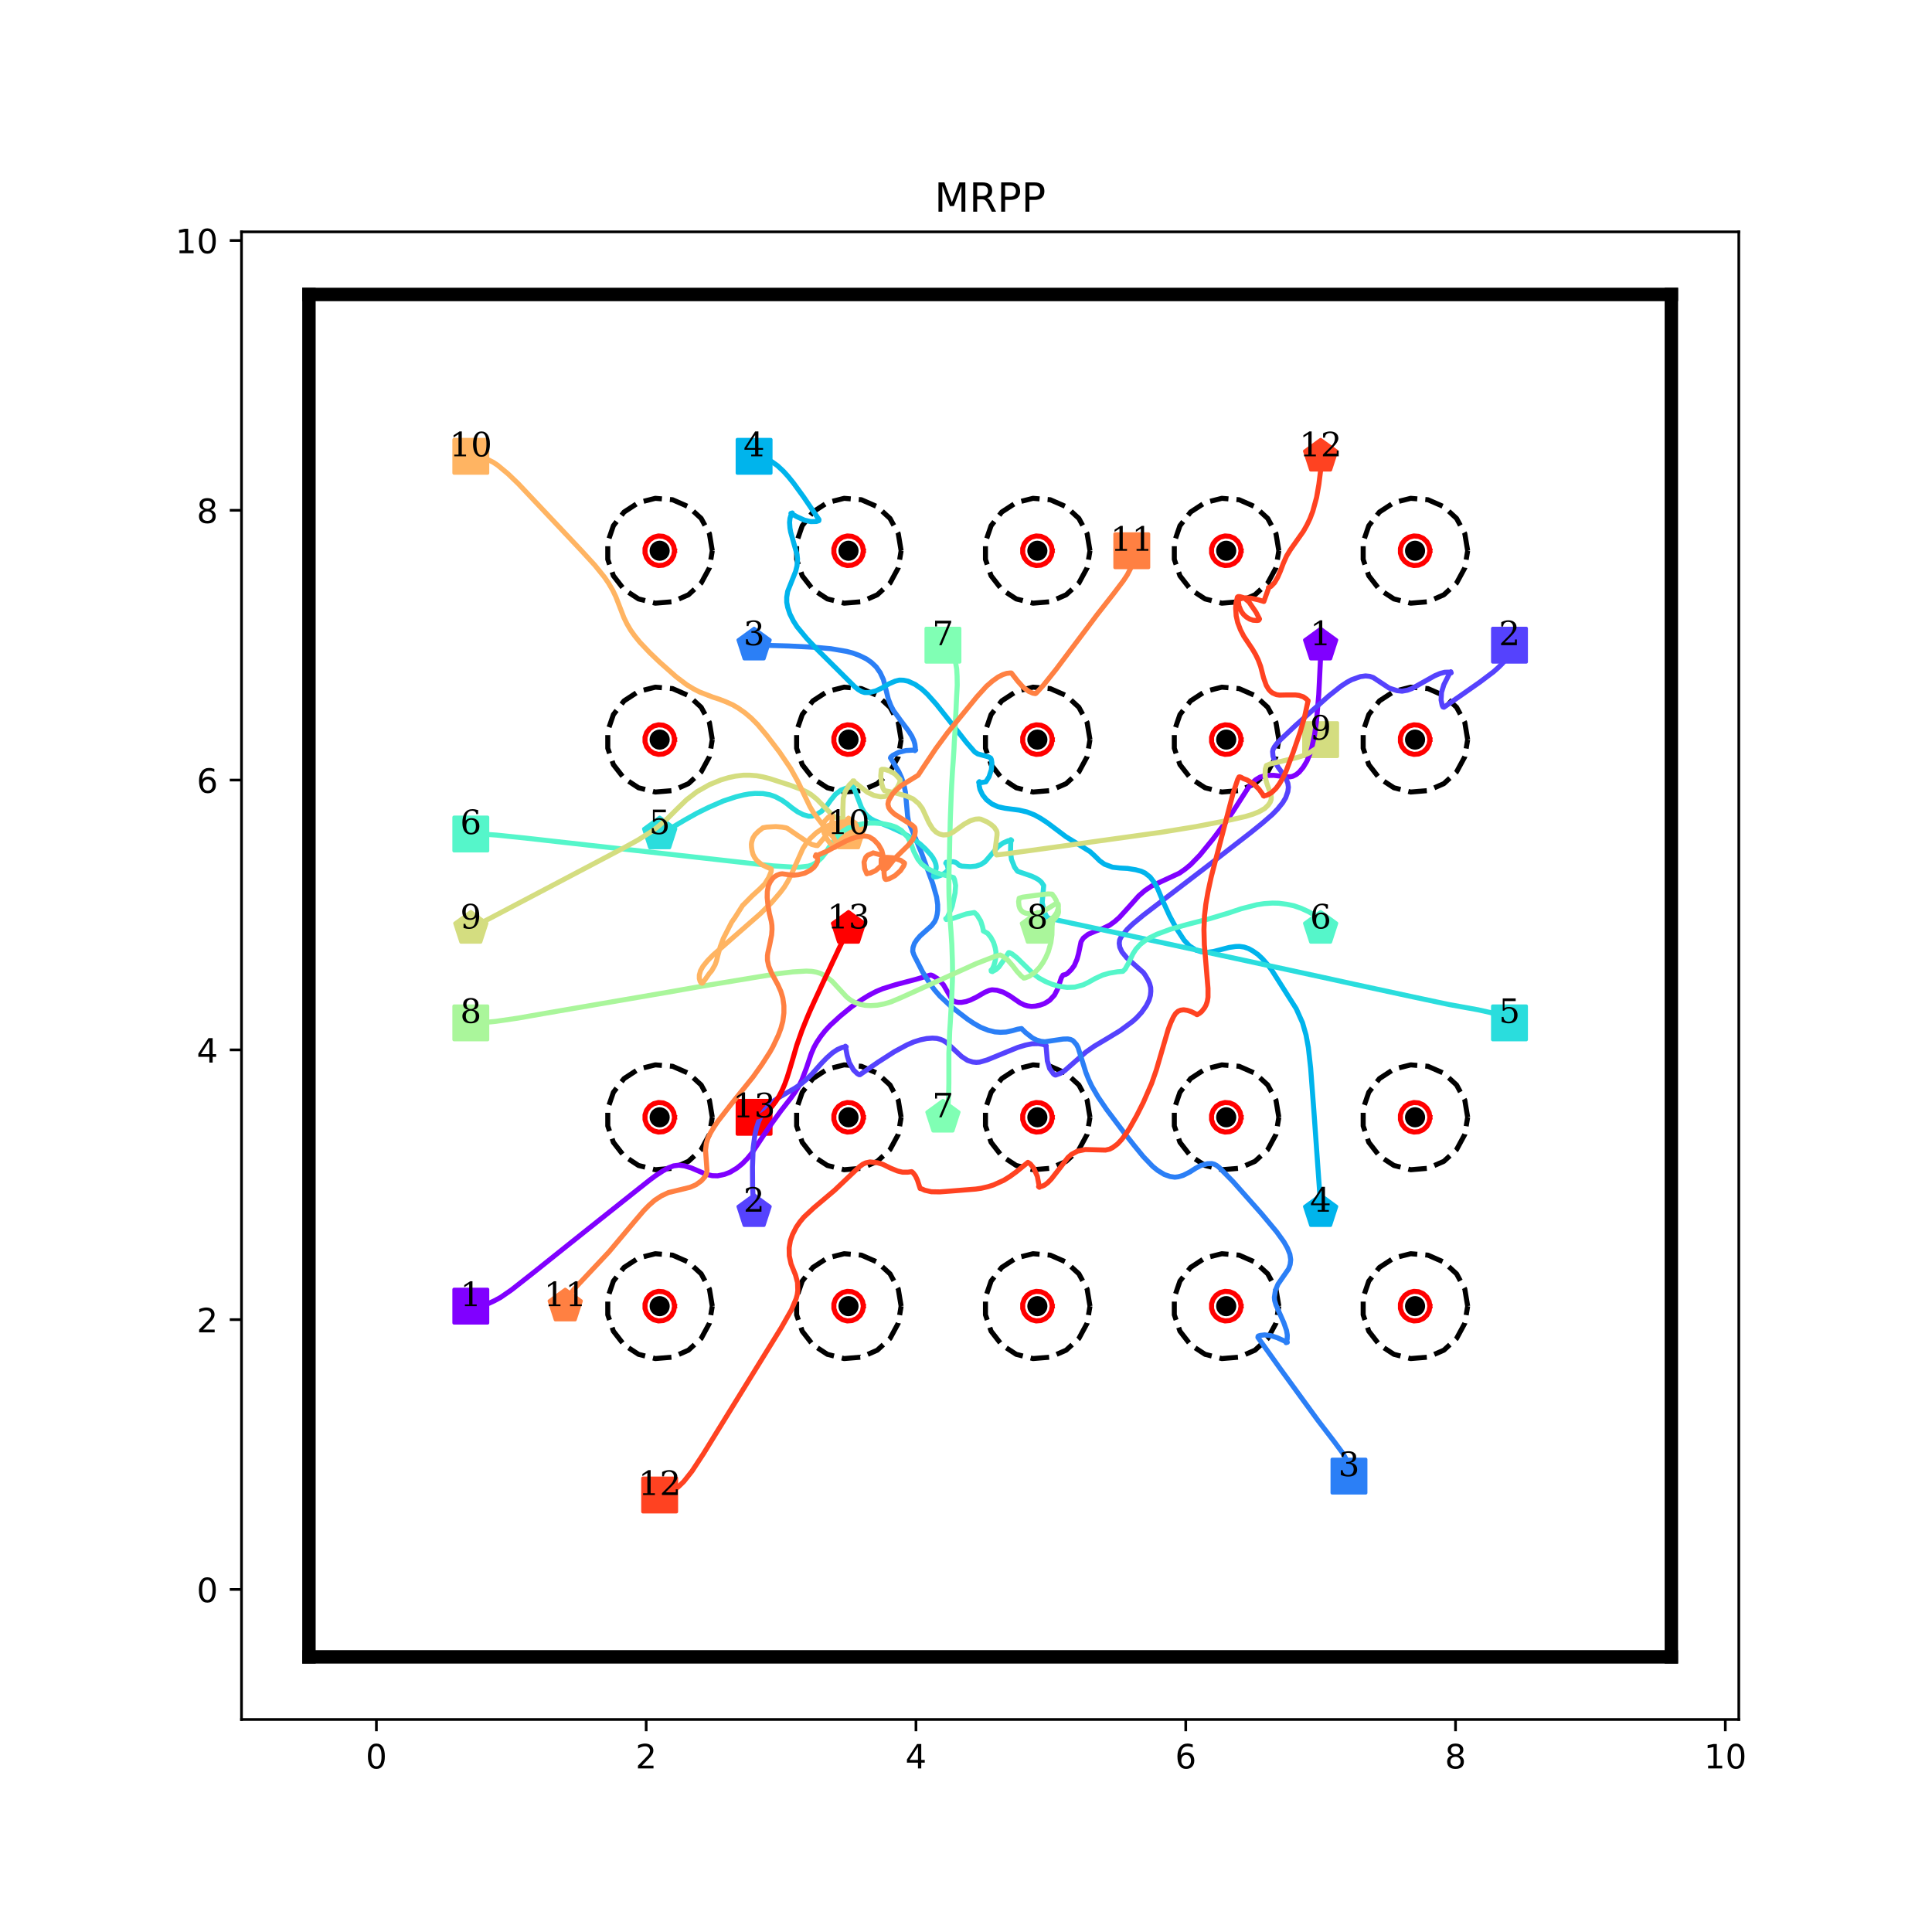 <?xml version="1.0" encoding="utf-8" standalone="no"?>
<!DOCTYPE svg PUBLIC "-//W3C//DTD SVG 1.1//EN"
  "http://www.w3.org/Graphics/SVG/1.1/DTD/svg11.dtd">
<!-- Created with matplotlib (http://matplotlib.org/) -->
<svg height="576pt" version="1.1" viewBox="0 0 576 576" width="576pt" xmlns="http://www.w3.org/2000/svg" xmlns:xlink="http://www.w3.org/1999/xlink">
 <defs>
  <style type="text/css">
*{stroke-linecap:butt;stroke-linejoin:round;}
  </style>
 </defs>
 <g id="figure_1">
  <g id="patch_1">
   <path d="M 0 576 
L 576 576 
L 576 0 
L 0 0 
z
" style="fill:#ffffff;"/>
  </g>
  <g id="axes_1">
   <g id="patch_2">
    <path d="M 72 512.64 
L 518.4 512.64 
L 518.4 69.12 
L 72 69.12 
z
" style="fill:#ffffff;"/>
   </g>
   <g id="matplotlib.axis_1">
    <g id="xtick_1">
     <g id="line2d_1">
      <defs>
       <path d="M 0 0 
L 0 3.5 
" id="m2023d3975e" style="stroke:#000000;stroke-width:0.8;"/>
      </defs>
      <g>
       <use style="stroke:#000000;stroke-width:0.8;" x="112.216" xlink:href="#m2023d3975e" y="512.64"/>
      </g>
     </g>
     <g id="text_1">
      <!-- 0 -->
      <defs>
       <path d="M 31.781 66.406 
Q 24.172 66.406 20.328 58.906 
Q 16.5 51.422 16.5 36.375 
Q 16.5 21.391 20.328 13.891 
Q 24.172 6.391 31.781 6.391 
Q 39.453 6.391 43.281 13.891 
Q 47.125 21.391 47.125 36.375 
Q 47.125 51.422 43.281 58.906 
Q 39.453 66.406 31.781 66.406 
z
M 31.781 74.219 
Q 44.047 74.219 50.516 64.516 
Q 56.984 54.828 56.984 36.375 
Q 56.984 17.969 50.516 8.266 
Q 44.047 -1.422 31.781 -1.422 
Q 19.531 -1.422 13.062 8.266 
Q 6.594 17.969 6.594 36.375 
Q 6.594 54.828 13.062 64.516 
Q 19.531 74.219 31.781 74.219 
z
" id="DejaVuSans-30"/>
      </defs>
      <g transform="translate(109.035 527.238)scale(0.1 -0.1)">
       <use xlink:href="#DejaVuSans-30"/>
      </g>
     </g>
    </g>
    <g id="xtick_2">
     <g id="line2d_2">
      <g>
       <use style="stroke:#000000;stroke-width:0.8;" x="192.649" xlink:href="#m2023d3975e" y="512.64"/>
      </g>
     </g>
     <g id="text_2">
      <!-- 2 -->
      <defs>
       <path d="M 19.188 8.297 
L 53.609 8.297 
L 53.609 0 
L 7.328 0 
L 7.328 8.297 
Q 12.938 14.109 22.625 23.891 
Q 32.328 33.688 34.812 36.531 
Q 39.547 41.844 41.422 45.531 
Q 43.312 49.219 43.312 52.781 
Q 43.312 58.594 39.234 62.25 
Q 35.156 65.922 28.609 65.922 
Q 23.969 65.922 18.812 64.312 
Q 13.672 62.703 7.812 59.422 
L 7.812 69.391 
Q 13.766 71.781 18.938 73 
Q 24.125 74.219 28.422 74.219 
Q 39.75 74.219 46.484 68.547 
Q 53.219 62.891 53.219 53.422 
Q 53.219 48.922 51.531 44.891 
Q 49.859 40.875 45.406 35.406 
Q 44.188 33.984 37.641 27.219 
Q 31.109 20.453 19.188 8.297 
z
" id="DejaVuSans-32"/>
      </defs>
      <g transform="translate(189.467 527.238)scale(0.1 -0.1)">
       <use xlink:href="#DejaVuSans-32"/>
      </g>
     </g>
    </g>
    <g id="xtick_3">
     <g id="line2d_3">
      <g>
       <use style="stroke:#000000;stroke-width:0.8;" x="273.081" xlink:href="#m2023d3975e" y="512.64"/>
      </g>
     </g>
     <g id="text_3">
      <!-- 4 -->
      <defs>
       <path d="M 37.797 64.312 
L 12.891 25.391 
L 37.797 25.391 
z
M 35.203 72.906 
L 47.609 72.906 
L 47.609 25.391 
L 58.016 25.391 
L 58.016 17.188 
L 47.609 17.188 
L 47.609 0 
L 37.797 0 
L 37.797 17.188 
L 4.891 17.188 
L 4.891 26.703 
z
" id="DejaVuSans-34"/>
      </defs>
      <g transform="translate(269.9 527.238)scale(0.1 -0.1)">
       <use xlink:href="#DejaVuSans-34"/>
      </g>
     </g>
    </g>
    <g id="xtick_4">
     <g id="line2d_4">
      <g>
       <use style="stroke:#000000;stroke-width:0.8;" x="353.514" xlink:href="#m2023d3975e" y="512.64"/>
      </g>
     </g>
     <g id="text_4">
      <!-- 6 -->
      <defs>
       <path d="M 33.016 40.375 
Q 26.375 40.375 22.484 35.828 
Q 18.609 31.297 18.609 23.391 
Q 18.609 15.531 22.484 10.953 
Q 26.375 6.391 33.016 6.391 
Q 39.656 6.391 43.531 10.953 
Q 47.406 15.531 47.406 23.391 
Q 47.406 31.297 43.531 35.828 
Q 39.656 40.375 33.016 40.375 
z
M 52.594 71.297 
L 52.594 62.312 
Q 48.875 64.062 45.094 64.984 
Q 41.312 65.922 37.594 65.922 
Q 27.828 65.922 22.672 59.328 
Q 17.531 52.734 16.797 39.406 
Q 19.672 43.656 24.016 45.922 
Q 28.375 48.188 33.594 48.188 
Q 44.578 48.188 50.953 41.516 
Q 57.328 34.859 57.328 23.391 
Q 57.328 12.156 50.688 5.359 
Q 44.047 -1.422 33.016 -1.422 
Q 20.359 -1.422 13.672 8.266 
Q 6.984 17.969 6.984 36.375 
Q 6.984 53.656 15.188 63.938 
Q 23.391 74.219 37.203 74.219 
Q 40.922 74.219 44.703 73.484 
Q 48.484 72.75 52.594 71.297 
z
" id="DejaVuSans-36"/>
      </defs>
      <g transform="translate(350.332 527.238)scale(0.1 -0.1)">
       <use xlink:href="#DejaVuSans-36"/>
      </g>
     </g>
    </g>
    <g id="xtick_5">
     <g id="line2d_5">
      <g>
       <use style="stroke:#000000;stroke-width:0.8;" x="433.946" xlink:href="#m2023d3975e" y="512.64"/>
      </g>
     </g>
     <g id="text_5">
      <!-- 8 -->
      <defs>
       <path d="M 31.781 34.625 
Q 24.75 34.625 20.719 30.859 
Q 16.703 27.094 16.703 20.516 
Q 16.703 13.922 20.719 10.156 
Q 24.75 6.391 31.781 6.391 
Q 38.812 6.391 42.859 10.172 
Q 46.922 13.969 46.922 20.516 
Q 46.922 27.094 42.891 30.859 
Q 38.875 34.625 31.781 34.625 
z
M 21.922 38.812 
Q 15.578 40.375 12.031 44.719 
Q 8.5 49.078 8.5 55.328 
Q 8.5 64.062 14.719 69.141 
Q 20.953 74.219 31.781 74.219 
Q 42.672 74.219 48.875 69.141 
Q 55.078 64.062 55.078 55.328 
Q 55.078 49.078 51.531 44.719 
Q 48 40.375 41.703 38.812 
Q 48.828 37.156 52.797 32.312 
Q 56.781 27.484 56.781 20.516 
Q 56.781 9.906 50.312 4.234 
Q 43.844 -1.422 31.781 -1.422 
Q 19.734 -1.422 13.25 4.234 
Q 6.781 9.906 6.781 20.516 
Q 6.781 27.484 10.781 32.312 
Q 14.797 37.156 21.922 38.812 
z
M 18.312 54.391 
Q 18.312 48.734 21.844 45.562 
Q 25.391 42.391 31.781 42.391 
Q 38.141 42.391 41.719 45.562 
Q 45.312 48.734 45.312 54.391 
Q 45.312 60.062 41.719 63.234 
Q 38.141 66.406 31.781 66.406 
Q 25.391 66.406 21.844 63.234 
Q 18.312 60.062 18.312 54.391 
z
" id="DejaVuSans-38"/>
      </defs>
      <g transform="translate(430.765 527.238)scale(0.1 -0.1)">
       <use xlink:href="#DejaVuSans-38"/>
      </g>
     </g>
    </g>
    <g id="xtick_6">
     <g id="line2d_6">
      <g>
       <use style="stroke:#000000;stroke-width:0.8;" x="514.378" xlink:href="#m2023d3975e" y="512.64"/>
      </g>
     </g>
     <g id="text_6">
      <!-- 10 -->
      <defs>
       <path d="M 12.406 8.297 
L 28.516 8.297 
L 28.516 63.922 
L 10.984 60.406 
L 10.984 69.391 
L 28.422 72.906 
L 38.281 72.906 
L 38.281 8.297 
L 54.391 8.297 
L 54.391 0 
L 12.406 0 
z
" id="DejaVuSans-31"/>
      </defs>
      <g transform="translate(508.016 527.238)scale(0.1 -0.1)">
       <use xlink:href="#DejaVuSans-31"/>
       <use x="63.623" xlink:href="#DejaVuSans-30"/>
      </g>
     </g>
    </g>
   </g>
   <g id="matplotlib.axis_2">
    <g id="ytick_1">
     <g id="line2d_7">
      <defs>
       <path d="M 0 0 
L -3.5 0 
" id="md6dd231158" style="stroke:#000000;stroke-width:0.8;"/>
      </defs>
      <g>
       <use style="stroke:#000000;stroke-width:0.8;" x="72" xlink:href="#md6dd231158" y="473.864"/>
      </g>
     </g>
     <g id="text_7">
      <!-- 0 -->
      <g transform="translate(58.638 477.663)scale(0.1 -0.1)">
       <use xlink:href="#DejaVuSans-30"/>
      </g>
     </g>
    </g>
    <g id="ytick_2">
     <g id="line2d_8">
      <g>
       <use style="stroke:#000000;stroke-width:0.8;" x="72" xlink:href="#md6dd231158" y="393.431"/>
      </g>
     </g>
     <g id="text_8">
      <!-- 2 -->
      <g transform="translate(58.638 397.231)scale(0.1 -0.1)">
       <use xlink:href="#DejaVuSans-32"/>
      </g>
     </g>
    </g>
    <g id="ytick_3">
     <g id="line2d_9">
      <g>
       <use style="stroke:#000000;stroke-width:0.8;" x="72" xlink:href="#md6dd231158" y="312.999"/>
      </g>
     </g>
     <g id="text_9">
      <!-- 4 -->
      <g transform="translate(58.638 316.798)scale(0.1 -0.1)">
       <use xlink:href="#DejaVuSans-34"/>
      </g>
     </g>
    </g>
    <g id="ytick_4">
     <g id="line2d_10">
      <g>
       <use style="stroke:#000000;stroke-width:0.8;" x="72" xlink:href="#md6dd231158" y="232.566"/>
      </g>
     </g>
     <g id="text_10">
      <!-- 6 -->
      <g transform="translate(58.638 236.366)scale(0.1 -0.1)">
       <use xlink:href="#DejaVuSans-36"/>
      </g>
     </g>
    </g>
    <g id="ytick_5">
     <g id="line2d_11">
      <g>
       <use style="stroke:#000000;stroke-width:0.8;" x="72" xlink:href="#md6dd231158" y="152.134"/>
      </g>
     </g>
     <g id="text_11">
      <!-- 8 -->
      <g transform="translate(58.638 155.933)scale(0.1 -0.1)">
       <use xlink:href="#DejaVuSans-38"/>
      </g>
     </g>
    </g>
    <g id="ytick_6">
     <g id="line2d_12">
      <g>
       <use style="stroke:#000000;stroke-width:0.8;" x="72" xlink:href="#md6dd231158" y="71.702"/>
      </g>
     </g>
     <g id="text_12">
      <!-- 10 -->
      <g transform="translate(52.275 75.501)scale(0.1 -0.1)">
       <use xlink:href="#DejaVuSans-31"/>
       <use x="63.623" xlink:href="#DejaVuSans-30"/>
      </g>
     </g>
    </g>
   </g>
   <g id="line2d_13">
    <path clip-path="url(#p404c0159a7)" d="M 140.368 389.41 
" style="fill:none;stroke:#1f77b4;stroke-linecap:square;stroke-width:1.5;"/>
    <defs>
     <path d="M -5 5 
L 5 5 
L 5 -5 
L -5 -5 
z
" id="mb505afd625" style="stroke:#8000ff;stroke-linejoin:miter;"/>
    </defs>
    <g clip-path="url(#p404c0159a7)">
     <use style="fill:#8000ff;stroke:#8000ff;stroke-linejoin:miter;" x="140.368" xlink:href="#mb505afd625" y="389.41"/>
    </g>
   </g>
   <g id="line2d_14">
    <path clip-path="url(#p404c0159a7)" d="M 393.73 192.35 
" style="fill:none;stroke:#ff7f0e;stroke-linecap:square;stroke-width:1.5;"/>
    <defs>
     <path d="M 0 -5 
L -4.755 -1.545 
L -2.939 4.045 
L 2.939 4.045 
L 4.755 -1.545 
z
" id="m11d5f5c1b3" style="stroke:#8000ff;stroke-linejoin:miter;"/>
    </defs>
    <g clip-path="url(#p404c0159a7)">
     <use style="fill:#8000ff;stroke:#8000ff;stroke-linejoin:miter;" x="393.73" xlink:href="#m11d5f5c1b3" y="192.35"/>
    </g>
   </g>
   <g id="line2d_15">
    <path clip-path="url(#p404c0159a7)" d="M 450.032 192.35 
" style="fill:none;stroke:#2ca02c;stroke-linecap:square;stroke-width:1.5;"/>
    <defs>
     <path d="M -5 5 
L 5 5 
L 5 -5 
L -5 -5 
z
" id="m65fd8fbfef" style="stroke:#5542fd;stroke-linejoin:miter;"/>
    </defs>
    <g clip-path="url(#p404c0159a7)">
     <use style="fill:#5542fd;stroke:#5542fd;stroke-linejoin:miter;" x="450.032" xlink:href="#m65fd8fbfef" y="192.35"/>
    </g>
   </g>
   <g id="line2d_16">
    <path clip-path="url(#p404c0159a7)" d="M 224.822 361.258 
" style="fill:none;stroke:#d62728;stroke-linecap:square;stroke-width:1.5;"/>
    <defs>
     <path d="M 0 -5 
L -4.755 -1.545 
L -2.939 4.045 
L 2.939 4.045 
L 4.755 -1.545 
z
" id="mfb5640beef" style="stroke:#5542fd;stroke-linejoin:miter;"/>
    </defs>
    <g clip-path="url(#p404c0159a7)">
     <use style="fill:#5542fd;stroke:#5542fd;stroke-linejoin:miter;" x="224.822" xlink:href="#mfb5640beef" y="361.258"/>
    </g>
   </g>
   <g id="line2d_17">
    <path clip-path="url(#p404c0159a7)" d="M 402.175 440.082 
" style="fill:none;stroke:#9467bd;stroke-linecap:square;stroke-width:1.5;"/>
    <defs>
     <path d="M -5 5 
L 5 5 
L 5 -5 
L -5 -5 
z
" id="m94016fc6db" style="stroke:#2b7ff6;stroke-linejoin:miter;"/>
    </defs>
    <g clip-path="url(#p404c0159a7)">
     <use style="fill:#2b7ff6;stroke:#2b7ff6;stroke-linejoin:miter;" x="402.175" xlink:href="#m94016fc6db" y="440.082"/>
    </g>
   </g>
   <g id="line2d_18">
    <path clip-path="url(#p404c0159a7)" d="M 224.822 192.35 
" style="fill:none;stroke:#8c564b;stroke-linecap:square;stroke-width:1.5;"/>
    <defs>
     <path d="M 0 -5 
L -4.755 -1.545 
L -2.939 4.045 
L 2.939 4.045 
L 4.755 -1.545 
z
" id="m2234681b21" style="stroke:#2b7ff6;stroke-linejoin:miter;"/>
    </defs>
    <g clip-path="url(#p404c0159a7)">
     <use style="fill:#2b7ff6;stroke:#2b7ff6;stroke-linejoin:miter;" x="224.822" xlink:href="#m2234681b21" y="192.35"/>
    </g>
   </g>
   <g id="line2d_19">
    <path clip-path="url(#p404c0159a7)" d="M 224.822 136.048 
" style="fill:none;stroke:#e377c2;stroke-linecap:square;stroke-width:1.5;"/>
    <defs>
     <path d="M -5 5 
L 5 5 
L 5 -5 
L -5 -5 
z
" id="mff074c9d22" style="stroke:#00b4ec;stroke-linejoin:miter;"/>
    </defs>
    <g clip-path="url(#p404c0159a7)">
     <use style="fill:#00b4ec;stroke:#00b4ec;stroke-linejoin:miter;" x="224.822" xlink:href="#mff074c9d22" y="136.048"/>
    </g>
   </g>
   <g id="line2d_20">
    <path clip-path="url(#p404c0159a7)" d="M 393.73 361.258 
" style="fill:none;stroke:#7f7f7f;stroke-linecap:square;stroke-width:1.5;"/>
    <defs>
     <path d="M 0 -5 
L -4.755 -1.545 
L -2.939 4.045 
L 2.939 4.045 
L 4.755 -1.545 
z
" id="m10b9a8dd31" style="stroke:#00b4ec;stroke-linejoin:miter;"/>
    </defs>
    <g clip-path="url(#p404c0159a7)">
     <use style="fill:#00b4ec;stroke:#00b4ec;stroke-linejoin:miter;" x="393.73" xlink:href="#m10b9a8dd31" y="361.258"/>
    </g>
   </g>
   <g id="line2d_21">
    <path clip-path="url(#p404c0159a7)" d="M 450.032 304.956 
" style="fill:none;stroke:#bcbd22;stroke-linecap:square;stroke-width:1.5;"/>
    <defs>
     <path d="M -5 5 
L 5 5 
L 5 -5 
L -5 -5 
z
" id="mc863faa11a" style="stroke:#2adddd;stroke-linejoin:miter;"/>
    </defs>
    <g clip-path="url(#p404c0159a7)">
     <use style="fill:#2adddd;stroke:#2adddd;stroke-linejoin:miter;" x="450.032" xlink:href="#mc863faa11a" y="304.956"/>
    </g>
   </g>
   <g id="line2d_22">
    <path clip-path="url(#p404c0159a7)" d="M 196.67 248.653 
" style="fill:none;stroke:#17becf;stroke-linecap:square;stroke-width:1.5;"/>
    <defs>
     <path d="M 0 -5 
L -4.755 -1.545 
L -2.939 4.045 
L 2.939 4.045 
L 4.755 -1.545 
z
" id="m043db38e17" style="stroke:#2adddd;stroke-linejoin:miter;"/>
    </defs>
    <g clip-path="url(#p404c0159a7)">
     <use style="fill:#2adddd;stroke:#2adddd;stroke-linejoin:miter;" x="196.67" xlink:href="#m043db38e17" y="248.653"/>
    </g>
   </g>
   <g id="line2d_23">
    <path clip-path="url(#p404c0159a7)" d="M 140.368 248.653 
" style="fill:none;stroke:#1f77b4;stroke-linecap:square;stroke-width:1.5;"/>
    <defs>
     <path d="M -5 5 
L 5 5 
L 5 -5 
L -5 -5 
z
" id="m62be7f898e" style="stroke:#55f6ca;stroke-linejoin:miter;"/>
    </defs>
    <g clip-path="url(#p404c0159a7)">
     <use style="fill:#55f6ca;stroke:#55f6ca;stroke-linejoin:miter;" x="140.368" xlink:href="#m62be7f898e" y="248.653"/>
    </g>
   </g>
   <g id="line2d_24">
    <path clip-path="url(#p404c0159a7)" d="M 393.73 276.804 
" style="fill:none;stroke:#ff7f0e;stroke-linecap:square;stroke-width:1.5;"/>
    <defs>
     <path d="M 0 -5 
L -4.755 -1.545 
L -2.939 4.045 
L 2.939 4.045 
L 4.755 -1.545 
z
" id="m798aece3ac" style="stroke:#55f6ca;stroke-linejoin:miter;"/>
    </defs>
    <g clip-path="url(#p404c0159a7)">
     <use style="fill:#55f6ca;stroke:#55f6ca;stroke-linejoin:miter;" x="393.73" xlink:href="#m798aece3ac" y="276.804"/>
    </g>
   </g>
   <g id="line2d_25">
    <path clip-path="url(#p404c0159a7)" d="M 281.124 192.35 
" style="fill:none;stroke:#2ca02c;stroke-linecap:square;stroke-width:1.5;"/>
    <defs>
     <path d="M -5 5 
L 5 5 
L 5 -5 
L -5 -5 
z
" id="m8c96a44d3a" style="stroke:#80ffb4;stroke-linejoin:miter;"/>
    </defs>
    <g clip-path="url(#p404c0159a7)">
     <use style="fill:#80ffb4;stroke:#80ffb4;stroke-linejoin:miter;" x="281.124" xlink:href="#m8c96a44d3a" y="192.35"/>
    </g>
   </g>
   <g id="line2d_26">
    <path clip-path="url(#p404c0159a7)" d="M 281.124 333.107 
" style="fill:none;stroke:#d62728;stroke-linecap:square;stroke-width:1.5;"/>
    <defs>
     <path d="M 0 -5 
L -4.755 -1.545 
L -2.939 4.045 
L 2.939 4.045 
L 4.755 -1.545 
z
" id="m0f6b34fa7a" style="stroke:#80ffb4;stroke-linejoin:miter;"/>
    </defs>
    <g clip-path="url(#p404c0159a7)">
     <use style="fill:#80ffb4;stroke:#80ffb4;stroke-linejoin:miter;" x="281.124" xlink:href="#m0f6b34fa7a" y="333.107"/>
    </g>
   </g>
   <g id="line2d_27">
    <path clip-path="url(#p404c0159a7)" d="M 140.368 304.956 
" style="fill:none;stroke:#9467bd;stroke-linecap:square;stroke-width:1.5;"/>
    <defs>
     <path d="M -5 5 
L 5 5 
L 5 -5 
L -5 -5 
z
" id="m676e103a81" style="stroke:#aaf69b;stroke-linejoin:miter;"/>
    </defs>
    <g clip-path="url(#p404c0159a7)">
     <use style="fill:#aaf69b;stroke:#aaf69b;stroke-linejoin:miter;" x="140.368" xlink:href="#m676e103a81" y="304.956"/>
    </g>
   </g>
   <g id="line2d_28">
    <path clip-path="url(#p404c0159a7)" d="M 309.276 276.804 
" style="fill:none;stroke:#8c564b;stroke-linecap:square;stroke-width:1.5;"/>
    <defs>
     <path d="M 0 -5 
L -4.755 -1.545 
L -2.939 4.045 
L 2.939 4.045 
L 4.755 -1.545 
z
" id="mdef4e4640e" style="stroke:#aaf69b;stroke-linejoin:miter;"/>
    </defs>
    <g clip-path="url(#p404c0159a7)">
     <use style="fill:#aaf69b;stroke:#aaf69b;stroke-linejoin:miter;" x="309.276" xlink:href="#mdef4e4640e" y="276.804"/>
    </g>
   </g>
   <g id="line2d_29">
    <path clip-path="url(#p404c0159a7)" d="M 393.73 220.502 
" style="fill:none;stroke:#e377c2;stroke-linecap:square;stroke-width:1.5;"/>
    <defs>
     <path d="M -5 5 
L 5 5 
L 5 -5 
L -5 -5 
z
" id="mbbfe61ef52" style="stroke:#d4dd80;stroke-linejoin:miter;"/>
    </defs>
    <g clip-path="url(#p404c0159a7)">
     <use style="fill:#d4dd80;stroke:#d4dd80;stroke-linejoin:miter;" x="393.73" xlink:href="#mbbfe61ef52" y="220.502"/>
    </g>
   </g>
   <g id="line2d_30">
    <path clip-path="url(#p404c0159a7)" d="M 140.368 276.804 
" style="fill:none;stroke:#7f7f7f;stroke-linecap:square;stroke-width:1.5;"/>
    <defs>
     <path d="M 0 -5 
L -4.755 -1.545 
L -2.939 4.045 
L 2.939 4.045 
L 4.755 -1.545 
z
" id="m6e97cdf1c0" style="stroke:#d4dd80;stroke-linejoin:miter;"/>
    </defs>
    <g clip-path="url(#p404c0159a7)">
     <use style="fill:#d4dd80;stroke:#d4dd80;stroke-linejoin:miter;" x="140.368" xlink:href="#m6e97cdf1c0" y="276.804"/>
    </g>
   </g>
   <g id="line2d_31">
    <path clip-path="url(#p404c0159a7)" d="M 140.368 136.048 
" style="fill:none;stroke:#bcbd22;stroke-linecap:square;stroke-width:1.5;"/>
    <defs>
     <path d="M -5 5 
L 5 5 
L 5 -5 
L -5 -5 
z
" id="mc572e4d0f9" style="stroke:#ffb462;stroke-linejoin:miter;"/>
    </defs>
    <g clip-path="url(#p404c0159a7)">
     <use style="fill:#ffb462;stroke:#ffb462;stroke-linejoin:miter;" x="140.368" xlink:href="#mc572e4d0f9" y="136.048"/>
    </g>
   </g>
   <g id="line2d_32">
    <path clip-path="url(#p404c0159a7)" d="M 252.973 248.653 
" style="fill:none;stroke:#17becf;stroke-linecap:square;stroke-width:1.5;"/>
    <defs>
     <path d="M 0 -5 
L -4.755 -1.545 
L -2.939 4.045 
L 2.939 4.045 
L 4.755 -1.545 
z
" id="ma97054e64d" style="stroke:#ffb462;stroke-linejoin:miter;"/>
    </defs>
    <g clip-path="url(#p404c0159a7)">
     <use style="fill:#ffb462;stroke:#ffb462;stroke-linejoin:miter;" x="252.973" xlink:href="#ma97054e64d" y="248.653"/>
    </g>
   </g>
   <g id="line2d_33">
    <path clip-path="url(#p404c0159a7)" d="M 337.427 164.199 
" style="fill:none;stroke:#1f77b4;stroke-linecap:square;stroke-width:1.5;"/>
    <defs>
     <path d="M -5 5 
L 5 5 
L 5 -5 
L -5 -5 
z
" id="mdda70d79e2" style="stroke:#ff8042;stroke-linejoin:miter;"/>
    </defs>
    <g clip-path="url(#p404c0159a7)">
     <use style="fill:#ff8042;stroke:#ff8042;stroke-linejoin:miter;" x="337.427" xlink:href="#mdda70d79e2" y="164.199"/>
    </g>
   </g>
   <g id="line2d_34">
    <path clip-path="url(#p404c0159a7)" d="M 168.519 389.41 
" style="fill:none;stroke:#ff7f0e;stroke-linecap:square;stroke-width:1.5;"/>
    <defs>
     <path d="M 0 -5 
L -4.755 -1.545 
L -2.939 4.045 
L 2.939 4.045 
L 4.755 -1.545 
z
" id="m47a68426fe" style="stroke:#ff8042;stroke-linejoin:miter;"/>
    </defs>
    <g clip-path="url(#p404c0159a7)">
     <use style="fill:#ff8042;stroke:#ff8042;stroke-linejoin:miter;" x="168.519" xlink:href="#m47a68426fe" y="389.41"/>
    </g>
   </g>
   <g id="line2d_35">
    <path clip-path="url(#p404c0159a7)" d="M 196.67 445.712 
" style="fill:none;stroke:#2ca02c;stroke-linecap:square;stroke-width:1.5;"/>
    <defs>
     <path d="M -5 5 
L 5 5 
L 5 -5 
L -5 -5 
z
" id="me7498f3118" style="stroke:#ff4221;stroke-linejoin:miter;"/>
    </defs>
    <g clip-path="url(#p404c0159a7)">
     <use style="fill:#ff4221;stroke:#ff4221;stroke-linejoin:miter;" x="196.67" xlink:href="#me7498f3118" y="445.712"/>
    </g>
   </g>
   <g id="line2d_36">
    <path clip-path="url(#p404c0159a7)" d="M 393.73 136.048 
" style="fill:none;stroke:#d62728;stroke-linecap:square;stroke-width:1.5;"/>
    <defs>
     <path d="M 0 -5 
L -4.755 -1.545 
L -2.939 4.045 
L 2.939 4.045 
L 4.755 -1.545 
z
" id="m7185535e92" style="stroke:#ff4221;stroke-linejoin:miter;"/>
    </defs>
    <g clip-path="url(#p404c0159a7)">
     <use style="fill:#ff4221;stroke:#ff4221;stroke-linejoin:miter;" x="393.73" xlink:href="#m7185535e92" y="136.048"/>
    </g>
   </g>
   <g id="line2d_37">
    <path clip-path="url(#p404c0159a7)" d="M 224.822 333.107 
" style="fill:none;stroke:#9467bd;stroke-linecap:square;stroke-width:1.5;"/>
    <defs>
     <path d="M -5 5 
L 5 5 
L 5 -5 
L -5 -5 
z
" id="macaf398c8e" style="stroke:#ff0000;stroke-linejoin:miter;"/>
    </defs>
    <g clip-path="url(#p404c0159a7)">
     <use style="fill:#ff0000;stroke:#ff0000;stroke-linejoin:miter;" x="224.822" xlink:href="#macaf398c8e" y="333.107"/>
    </g>
   </g>
   <g id="line2d_38">
    <path clip-path="url(#p404c0159a7)" d="M 252.973 276.804 
" style="fill:none;stroke:#8c564b;stroke-linecap:square;stroke-width:1.5;"/>
    <defs>
     <path d="M 0 -5 
L -4.755 -1.545 
L -2.939 4.045 
L 2.939 4.045 
L 4.755 -1.545 
z
" id="m9d0f8a0b76" style="stroke:#ff0000;stroke-linejoin:miter;"/>
    </defs>
    <g clip-path="url(#p404c0159a7)">
     <use style="fill:#ff0000;stroke:#ff0000;stroke-linejoin:miter;" x="252.973" xlink:href="#m9d0f8a0b76" y="276.804"/>
    </g>
   </g>
   <g id="line2d_39">
    <defs>
     <path d="M 0 2.5 
C 0.663 2.5 1.299 2.237 1.768 1.768 
C 2.237 1.299 2.5 0.663 2.5 0 
C 2.5 -0.663 2.237 -1.299 1.768 -1.768 
C 1.299 -2.237 0.663 -2.5 0 -2.5 
C -0.663 -2.5 -1.299 -2.237 -1.768 -1.768 
C -2.237 -1.299 -2.5 -0.663 -2.5 0 
C -2.5 0.663 -2.237 1.299 -1.768 1.768 
C -1.299 2.237 -0.663 2.5 0 2.5 
z
" id="mcbc83704d2" style="stroke:#000000;"/>
    </defs>
    <g clip-path="url(#p404c0159a7)">
     <use style="stroke:#000000;" x="196.67" xlink:href="#mcbc83704d2" y="389.41"/>
     <use style="stroke:#000000;" x="196.67" xlink:href="#mcbc83704d2" y="333.107"/>
     <use style="stroke:#000000;" x="252.973" xlink:href="#mcbc83704d2" y="389.41"/>
     <use style="stroke:#000000;" x="252.973" xlink:href="#mcbc83704d2" y="333.107"/>
     <use style="stroke:#000000;" x="309.276" xlink:href="#mcbc83704d2" y="389.41"/>
     <use style="stroke:#000000;" x="309.276" xlink:href="#mcbc83704d2" y="333.107"/>
     <use style="stroke:#000000;" x="365.578" xlink:href="#mcbc83704d2" y="389.41"/>
     <use style="stroke:#000000;" x="365.578" xlink:href="#mcbc83704d2" y="333.107"/>
     <use style="stroke:#000000;" x="421.881" xlink:href="#mcbc83704d2" y="389.41"/>
     <use style="stroke:#000000;" x="421.881" xlink:href="#mcbc83704d2" y="333.107"/>
     <use style="stroke:#000000;" x="196.67" xlink:href="#mcbc83704d2" y="220.502"/>
     <use style="stroke:#000000;" x="196.67" xlink:href="#mcbc83704d2" y="164.199"/>
     <use style="stroke:#000000;" x="252.973" xlink:href="#mcbc83704d2" y="220.502"/>
     <use style="stroke:#000000;" x="252.973" xlink:href="#mcbc83704d2" y="164.199"/>
     <use style="stroke:#000000;" x="309.276" xlink:href="#mcbc83704d2" y="220.502"/>
     <use style="stroke:#000000;" x="309.276" xlink:href="#mcbc83704d2" y="164.199"/>
     <use style="stroke:#000000;" x="365.578" xlink:href="#mcbc83704d2" y="220.502"/>
     <use style="stroke:#000000;" x="365.578" xlink:href="#mcbc83704d2" y="164.199"/>
     <use style="stroke:#000000;" x="421.881" xlink:href="#mcbc83704d2" y="220.502"/>
     <use style="stroke:#000000;" x="421.881" xlink:href="#mcbc83704d2" y="164.199"/>
    </g>
   </g>
   <g id="line2d_40">
    <path clip-path="url(#p404c0159a7)" d="M 212.355 389.41 
L 211.505 384.317 
L 209.047 379.776 
L 205.249 376.279 
L 200.521 374.205 
L 195.375 373.779 
L 190.37 375.046 
L 186.048 377.87 
L 182.876 381.945 
L 181.2 386.828 
L 181.2 391.991 
L 182.876 396.875 
L 186.048 400.949 
L 190.37 403.773 
L 195.375 405.04 
L 200.521 404.614 
L 205.249 402.54 
L 209.047 399.043 
L 211.505 394.502 
L 212.355 389.41 
" style="fill:none;stroke:#000000;stroke-dasharray:5.55,2.4;stroke-dashoffset:0;stroke-width:1.5;"/>
   </g>
   <g id="line2d_41">
    <path clip-path="url(#p404c0159a7)" d="M 201.094 389.41 
L 200.854 387.973 
L 200.161 386.693 
L 199.09 385.706 
L 197.756 385.121 
L 196.305 385.001 
L 194.893 385.359 
L 193.674 386.155 
L 192.78 387.304 
L 192.307 388.682 
L 192.307 390.138 
L 192.78 391.515 
L 193.674 392.664 
L 194.893 393.461 
L 196.305 393.818 
L 197.756 393.698 
L 199.09 393.113 
L 200.161 392.127 
L 200.854 390.846 
L 201.094 389.41 
" style="fill:none;stroke:#ff0000;stroke-linecap:square;stroke-width:1.5;"/>
   </g>
   <g id="line2d_42">
    <path clip-path="url(#p404c0159a7)" d="M 212.355 333.107 
L 211.505 328.014 
L 209.047 323.474 
L 205.249 319.977 
L 200.521 317.903 
L 195.375 317.476 
L 190.37 318.744 
L 186.048 321.568 
L 182.876 325.642 
L 181.2 330.525 
L 181.2 335.689 
L 182.876 340.572 
L 186.048 344.646 
L 190.37 347.47 
L 195.375 348.738 
L 200.521 348.311 
L 205.249 346.237 
L 209.047 342.741 
L 211.505 338.2 
L 212.355 333.107 
" style="fill:none;stroke:#000000;stroke-dasharray:5.55,2.4;stroke-dashoffset:0;stroke-width:1.5;"/>
   </g>
   <g id="line2d_43">
    <path clip-path="url(#p404c0159a7)" d="M 201.094 333.107 
L 200.854 331.671 
L 200.161 330.39 
L 199.09 329.404 
L 197.756 328.819 
L 196.305 328.698 
L 194.893 329.056 
L 193.674 329.852 
L 192.78 331.002 
L 192.307 332.379 
L 192.307 333.835 
L 192.78 335.213 
L 193.674 336.362 
L 194.893 337.158 
L 196.305 337.516 
L 197.756 337.395 
L 199.09 336.81 
L 200.161 335.824 
L 200.854 334.543 
L 201.094 333.107 
" style="fill:none;stroke:#ff0000;stroke-linecap:square;stroke-width:1.5;"/>
   </g>
   <g id="line2d_44">
    <path clip-path="url(#p404c0159a7)" d="M 268.657 389.41 
L 267.807 384.317 
L 265.35 379.776 
L 261.551 376.279 
L 256.823 374.205 
L 251.678 373.779 
L 246.673 375.046 
L 242.35 377.87 
L 239.179 381.945 
L 237.503 386.828 
L 237.503 391.991 
L 239.179 396.875 
L 242.35 400.949 
L 246.673 403.773 
L 251.678 405.04 
L 256.823 404.614 
L 261.551 402.54 
L 265.35 399.043 
L 267.807 394.502 
L 268.657 389.41 
" style="fill:none;stroke:#000000;stroke-dasharray:5.55,2.4;stroke-dashoffset:0;stroke-width:1.5;"/>
   </g>
   <g id="line2d_45">
    <path clip-path="url(#p404c0159a7)" d="M 257.397 389.41 
L 257.157 387.973 
L 256.464 386.693 
L 255.393 385.706 
L 254.059 385.121 
L 252.608 385.001 
L 251.196 385.359 
L 249.977 386.155 
L 249.082 387.304 
L 248.61 388.682 
L 248.61 390.138 
L 249.082 391.515 
L 249.977 392.664 
L 251.196 393.461 
L 252.608 393.818 
L 254.059 393.698 
L 255.393 393.113 
L 256.464 392.127 
L 257.157 390.846 
L 257.397 389.41 
" style="fill:none;stroke:#ff0000;stroke-linecap:square;stroke-width:1.5;"/>
   </g>
   <g id="line2d_46">
    <path clip-path="url(#p404c0159a7)" d="M 268.657 333.107 
L 267.807 328.014 
L 265.35 323.474 
L 261.551 319.977 
L 256.823 317.903 
L 251.678 317.476 
L 246.673 318.744 
L 242.35 321.568 
L 239.179 325.642 
L 237.503 330.525 
L 237.503 335.689 
L 239.179 340.572 
L 242.35 344.646 
L 246.673 347.47 
L 251.678 348.738 
L 256.823 348.311 
L 261.551 346.237 
L 265.35 342.741 
L 267.807 338.2 
L 268.657 333.107 
" style="fill:none;stroke:#000000;stroke-dasharray:5.55,2.4;stroke-dashoffset:0;stroke-width:1.5;"/>
   </g>
   <g id="line2d_47">
    <path clip-path="url(#p404c0159a7)" d="M 257.397 333.107 
L 257.157 331.671 
L 256.464 330.39 
L 255.393 329.404 
L 254.059 328.819 
L 252.608 328.698 
L 251.196 329.056 
L 249.977 329.852 
L 249.082 331.002 
L 248.61 332.379 
L 248.61 333.835 
L 249.082 335.213 
L 249.977 336.362 
L 251.196 337.158 
L 252.608 337.516 
L 254.059 337.395 
L 255.393 336.81 
L 256.464 335.824 
L 257.157 334.543 
L 257.397 333.107 
" style="fill:none;stroke:#ff0000;stroke-linecap:square;stroke-width:1.5;"/>
   </g>
   <g id="line2d_48">
    <path clip-path="url(#p404c0159a7)" d="M 324.96 389.41 
L 324.11 384.317 
L 321.653 379.776 
L 317.854 376.279 
L 313.126 374.205 
L 307.98 373.779 
L 302.975 375.046 
L 298.653 377.87 
L 295.482 381.945 
L 293.805 386.828 
L 293.805 391.991 
L 295.482 396.875 
L 298.653 400.949 
L 302.975 403.773 
L 307.98 405.04 
L 313.126 404.614 
L 317.854 402.54 
L 321.653 399.043 
L 324.11 394.502 
L 324.96 389.41 
" style="fill:none;stroke:#000000;stroke-dasharray:5.55,2.4;stroke-dashoffset:0;stroke-width:1.5;"/>
   </g>
   <g id="line2d_49">
    <path clip-path="url(#p404c0159a7)" d="M 313.699 389.41 
L 313.46 387.973 
L 312.767 386.693 
L 311.695 385.706 
L 310.362 385.121 
L 308.91 385.001 
L 307.499 385.359 
L 306.28 386.155 
L 305.385 387.304 
L 304.912 388.682 
L 304.912 390.138 
L 305.385 391.515 
L 306.28 392.664 
L 307.499 393.461 
L 308.91 393.818 
L 310.362 393.698 
L 311.695 393.113 
L 312.767 392.127 
L 313.46 390.846 
L 313.699 389.41 
" style="fill:none;stroke:#ff0000;stroke-linecap:square;stroke-width:1.5;"/>
   </g>
   <g id="line2d_50">
    <path clip-path="url(#p404c0159a7)" d="M 324.96 333.107 
L 324.11 328.014 
L 321.653 323.474 
L 317.854 319.977 
L 313.126 317.903 
L 307.98 317.476 
L 302.975 318.744 
L 298.653 321.568 
L 295.482 325.642 
L 293.805 330.525 
L 293.805 335.689 
L 295.482 340.572 
L 298.653 344.646 
L 302.975 347.47 
L 307.98 348.738 
L 313.126 348.311 
L 317.854 346.237 
L 321.653 342.741 
L 324.11 338.2 
L 324.96 333.107 
" style="fill:none;stroke:#000000;stroke-dasharray:5.55,2.4;stroke-dashoffset:0;stroke-width:1.5;"/>
   </g>
   <g id="line2d_51">
    <path clip-path="url(#p404c0159a7)" d="M 313.699 333.107 
L 313.46 331.671 
L 312.767 330.39 
L 311.695 329.404 
L 310.362 328.819 
L 308.91 328.698 
L 307.499 329.056 
L 306.28 329.852 
L 305.385 331.002 
L 304.912 332.379 
L 304.912 333.835 
L 305.385 335.213 
L 306.28 336.362 
L 307.499 337.158 
L 308.91 337.516 
L 310.362 337.395 
L 311.695 336.81 
L 312.767 335.824 
L 313.46 334.543 
L 313.699 333.107 
" style="fill:none;stroke:#ff0000;stroke-linecap:square;stroke-width:1.5;"/>
   </g>
   <g id="line2d_52">
    <path clip-path="url(#p404c0159a7)" d="M 381.263 389.41 
L 380.413 384.317 
L 377.956 379.776 
L 374.157 376.279 
L 369.429 374.205 
L 364.283 373.779 
L 359.278 375.046 
L 354.956 377.87 
L 351.784 381.945 
L 350.108 386.828 
L 350.108 391.991 
L 351.784 396.875 
L 354.956 400.949 
L 359.278 403.773 
L 364.283 405.04 
L 369.429 404.614 
L 374.157 402.54 
L 377.956 399.043 
L 380.413 394.502 
L 381.263 389.41 
" style="fill:none;stroke:#000000;stroke-dasharray:5.55,2.4;stroke-dashoffset:0;stroke-width:1.5;"/>
   </g>
   <g id="line2d_53">
    <path clip-path="url(#p404c0159a7)" d="M 370.002 389.41 
L 369.762 387.973 
L 369.069 386.693 
L 367.998 385.706 
L 366.664 385.121 
L 365.213 385.001 
L 363.801 385.359 
L 362.582 386.155 
L 361.688 387.304 
L 361.215 388.682 
L 361.215 390.138 
L 361.688 391.515 
L 362.582 392.664 
L 363.801 393.461 
L 365.213 393.818 
L 366.664 393.698 
L 367.998 393.113 
L 369.069 392.127 
L 369.762 390.846 
L 370.002 389.41 
" style="fill:none;stroke:#ff0000;stroke-linecap:square;stroke-width:1.5;"/>
   </g>
   <g id="line2d_54">
    <path clip-path="url(#p404c0159a7)" d="M 381.263 333.107 
L 380.413 328.014 
L 377.956 323.474 
L 374.157 319.977 
L 369.429 317.903 
L 364.283 317.476 
L 359.278 318.744 
L 354.956 321.568 
L 351.784 325.642 
L 350.108 330.525 
L 350.108 335.689 
L 351.784 340.572 
L 354.956 344.646 
L 359.278 347.47 
L 364.283 348.738 
L 369.429 348.311 
L 374.157 346.237 
L 377.956 342.741 
L 380.413 338.2 
L 381.263 333.107 
" style="fill:none;stroke:#000000;stroke-dasharray:5.55,2.4;stroke-dashoffset:0;stroke-width:1.5;"/>
   </g>
   <g id="line2d_55">
    <path clip-path="url(#p404c0159a7)" d="M 370.002 333.107 
L 369.762 331.671 
L 369.069 330.39 
L 367.998 329.404 
L 366.664 328.819 
L 365.213 328.698 
L 363.801 329.056 
L 362.582 329.852 
L 361.688 331.002 
L 361.215 332.379 
L 361.215 333.835 
L 361.688 335.213 
L 362.582 336.362 
L 363.801 337.158 
L 365.213 337.516 
L 366.664 337.395 
L 367.998 336.81 
L 369.069 335.824 
L 369.762 334.543 
L 370.002 333.107 
" style="fill:none;stroke:#ff0000;stroke-linecap:square;stroke-width:1.5;"/>
   </g>
   <g id="line2d_56">
    <path clip-path="url(#p404c0159a7)" d="M 437.565 389.41 
L 436.716 384.317 
L 434.258 379.776 
L 430.46 376.279 
L 425.731 374.205 
L 420.586 373.779 
L 415.581 375.046 
L 411.258 377.87 
L 408.087 381.945 
L 406.411 386.828 
L 406.411 391.991 
L 408.087 396.875 
L 411.258 400.949 
L 415.581 403.773 
L 420.586 405.04 
L 425.731 404.614 
L 430.46 402.54 
L 434.258 399.043 
L 436.716 394.502 
L 437.565 389.41 
" style="fill:none;stroke:#000000;stroke-dasharray:5.55,2.4;stroke-dashoffset:0;stroke-width:1.5;"/>
   </g>
   <g id="line2d_57">
    <path clip-path="url(#p404c0159a7)" d="M 426.305 389.41 
L 426.065 387.973 
L 425.372 386.693 
L 424.301 385.706 
L 422.967 385.121 
L 421.516 385.001 
L 420.104 385.359 
L 418.885 386.155 
L 417.99 387.304 
L 417.518 388.682 
L 417.518 390.138 
L 417.99 391.515 
L 418.885 392.664 
L 420.104 393.461 
L 421.516 393.818 
L 422.967 393.698 
L 424.301 393.113 
L 425.372 392.127 
L 426.065 390.846 
L 426.305 389.41 
" style="fill:none;stroke:#ff0000;stroke-linecap:square;stroke-width:1.5;"/>
   </g>
   <g id="line2d_58">
    <path clip-path="url(#p404c0159a7)" d="M 437.565 333.107 
L 436.716 328.014 
L 434.258 323.474 
L 430.46 319.977 
L 425.731 317.903 
L 420.586 317.476 
L 415.581 318.744 
L 411.258 321.568 
L 408.087 325.642 
L 406.411 330.525 
L 406.411 335.689 
L 408.087 340.572 
L 411.258 344.646 
L 415.581 347.47 
L 420.586 348.738 
L 425.731 348.311 
L 430.46 346.237 
L 434.258 342.741 
L 436.716 338.2 
L 437.565 333.107 
" style="fill:none;stroke:#000000;stroke-dasharray:5.55,2.4;stroke-dashoffset:0;stroke-width:1.5;"/>
   </g>
   <g id="line2d_59">
    <path clip-path="url(#p404c0159a7)" d="M 426.305 333.107 
L 426.065 331.671 
L 425.372 330.39 
L 424.301 329.404 
L 422.967 328.819 
L 421.516 328.698 
L 420.104 329.056 
L 418.885 329.852 
L 417.99 331.002 
L 417.518 332.379 
L 417.518 333.835 
L 417.99 335.213 
L 418.885 336.362 
L 420.104 337.158 
L 421.516 337.516 
L 422.967 337.395 
L 424.301 336.81 
L 425.372 335.824 
L 426.065 334.543 
L 426.305 333.107 
" style="fill:none;stroke:#ff0000;stroke-linecap:square;stroke-width:1.5;"/>
   </g>
   <g id="line2d_60">
    <path clip-path="url(#p404c0159a7)" d="M 212.355 220.502 
L 211.505 215.409 
L 209.047 210.868 
L 205.249 207.371 
L 200.521 205.297 
L 195.375 204.871 
L 190.37 206.138 
L 186.048 208.962 
L 182.876 213.037 
L 181.2 217.92 
L 181.2 223.083 
L 182.876 227.967 
L 186.048 232.041 
L 190.37 234.865 
L 195.375 236.132 
L 200.521 235.706 
L 205.249 233.632 
L 209.047 230.135 
L 211.505 225.594 
L 212.355 220.502 
" style="fill:none;stroke:#000000;stroke-dasharray:5.55,2.4;stroke-dashoffset:0;stroke-width:1.5;"/>
   </g>
   <g id="line2d_61">
    <path clip-path="url(#p404c0159a7)" d="M 201.094 220.502 
L 200.854 219.065 
L 200.161 217.784 
L 199.09 216.798 
L 197.756 216.213 
L 196.305 216.093 
L 194.893 216.45 
L 193.674 217.247 
L 192.78 218.396 
L 192.307 219.773 
L 192.307 221.23 
L 192.78 222.607 
L 193.674 223.756 
L 194.893 224.553 
L 196.305 224.91 
L 197.756 224.79 
L 199.09 224.205 
L 200.161 223.219 
L 200.854 221.938 
L 201.094 220.502 
" style="fill:none;stroke:#ff0000;stroke-linecap:square;stroke-width:1.5;"/>
   </g>
   <g id="line2d_62">
    <path clip-path="url(#p404c0159a7)" d="M 212.355 164.199 
L 211.505 159.106 
L 209.047 154.565 
L 205.249 151.069 
L 200.521 148.995 
L 195.375 148.568 
L 190.37 149.836 
L 186.048 152.66 
L 182.876 156.734 
L 181.2 161.617 
L 181.2 166.78 
L 182.876 171.664 
L 186.048 175.738 
L 190.37 178.562 
L 195.375 179.83 
L 200.521 179.403 
L 205.249 177.329 
L 209.047 173.832 
L 211.505 169.292 
L 212.355 164.199 
" style="fill:none;stroke:#000000;stroke-dasharray:5.55,2.4;stroke-dashoffset:0;stroke-width:1.5;"/>
   </g>
   <g id="line2d_63">
    <path clip-path="url(#p404c0159a7)" d="M 201.094 164.199 
L 200.854 162.763 
L 200.161 161.482 
L 199.09 160.495 
L 197.756 159.911 
L 196.305 159.79 
L 194.893 160.148 
L 193.674 160.944 
L 192.78 162.093 
L 192.307 163.471 
L 192.307 164.927 
L 192.78 166.304 
L 193.674 167.454 
L 194.893 168.25 
L 196.305 168.608 
L 197.756 168.487 
L 199.09 167.902 
L 200.161 166.916 
L 200.854 165.635 
L 201.094 164.199 
" style="fill:none;stroke:#ff0000;stroke-linecap:square;stroke-width:1.5;"/>
   </g>
   <g id="line2d_64">
    <path clip-path="url(#p404c0159a7)" d="M 268.657 220.502 
L 267.807 215.409 
L 265.35 210.868 
L 261.551 207.371 
L 256.823 205.297 
L 251.678 204.871 
L 246.673 206.138 
L 242.35 208.962 
L 239.179 213.037 
L 237.503 217.92 
L 237.503 223.083 
L 239.179 227.967 
L 242.35 232.041 
L 246.673 234.865 
L 251.678 236.132 
L 256.823 235.706 
L 261.551 233.632 
L 265.35 230.135 
L 267.807 225.594 
L 268.657 220.502 
" style="fill:none;stroke:#000000;stroke-dasharray:5.55,2.4;stroke-dashoffset:0;stroke-width:1.5;"/>
   </g>
   <g id="line2d_65">
    <path clip-path="url(#p404c0159a7)" d="M 257.397 220.502 
L 257.157 219.065 
L 256.464 217.784 
L 255.393 216.798 
L 254.059 216.213 
L 252.608 216.093 
L 251.196 216.45 
L 249.977 217.247 
L 249.082 218.396 
L 248.61 219.773 
L 248.61 221.23 
L 249.082 222.607 
L 249.977 223.756 
L 251.196 224.553 
L 252.608 224.91 
L 254.059 224.79 
L 255.393 224.205 
L 256.464 223.219 
L 257.157 221.938 
L 257.397 220.502 
" style="fill:none;stroke:#ff0000;stroke-linecap:square;stroke-width:1.5;"/>
   </g>
   <g id="line2d_66">
    <path clip-path="url(#p404c0159a7)" d="M 268.657 164.199 
L 267.807 159.106 
L 265.35 154.565 
L 261.551 151.069 
L 256.823 148.995 
L 251.678 148.568 
L 246.673 149.836 
L 242.35 152.66 
L 239.179 156.734 
L 237.503 161.617 
L 237.503 166.78 
L 239.179 171.664 
L 242.35 175.738 
L 246.673 178.562 
L 251.678 179.83 
L 256.823 179.403 
L 261.551 177.329 
L 265.35 173.832 
L 267.807 169.292 
L 268.657 164.199 
" style="fill:none;stroke:#000000;stroke-dasharray:5.55,2.4;stroke-dashoffset:0;stroke-width:1.5;"/>
   </g>
   <g id="line2d_67">
    <path clip-path="url(#p404c0159a7)" d="M 257.397 164.199 
L 257.157 162.763 
L 256.464 161.482 
L 255.393 160.495 
L 254.059 159.911 
L 252.608 159.79 
L 251.196 160.148 
L 249.977 160.944 
L 249.082 162.093 
L 248.61 163.471 
L 248.61 164.927 
L 249.082 166.304 
L 249.977 167.454 
L 251.196 168.25 
L 252.608 168.608 
L 254.059 168.487 
L 255.393 167.902 
L 256.464 166.916 
L 257.157 165.635 
L 257.397 164.199 
" style="fill:none;stroke:#ff0000;stroke-linecap:square;stroke-width:1.5;"/>
   </g>
   <g id="line2d_68">
    <path clip-path="url(#p404c0159a7)" d="M 324.96 220.502 
L 324.11 215.409 
L 321.653 210.868 
L 317.854 207.371 
L 313.126 205.297 
L 307.98 204.871 
L 302.975 206.138 
L 298.653 208.962 
L 295.482 213.037 
L 293.805 217.92 
L 293.805 223.083 
L 295.482 227.967 
L 298.653 232.041 
L 302.975 234.865 
L 307.98 236.132 
L 313.126 235.706 
L 317.854 233.632 
L 321.653 230.135 
L 324.11 225.594 
L 324.96 220.502 
" style="fill:none;stroke:#000000;stroke-dasharray:5.55,2.4;stroke-dashoffset:0;stroke-width:1.5;"/>
   </g>
   <g id="line2d_69">
    <path clip-path="url(#p404c0159a7)" d="M 313.699 220.502 
L 313.46 219.065 
L 312.767 217.784 
L 311.695 216.798 
L 310.362 216.213 
L 308.91 216.093 
L 307.499 216.45 
L 306.28 217.247 
L 305.385 218.396 
L 304.912 219.773 
L 304.912 221.23 
L 305.385 222.607 
L 306.28 223.756 
L 307.499 224.553 
L 308.91 224.91 
L 310.362 224.79 
L 311.695 224.205 
L 312.767 223.219 
L 313.46 221.938 
L 313.699 220.502 
" style="fill:none;stroke:#ff0000;stroke-linecap:square;stroke-width:1.5;"/>
   </g>
   <g id="line2d_70">
    <path clip-path="url(#p404c0159a7)" d="M 324.96 164.199 
L 324.11 159.106 
L 321.653 154.565 
L 317.854 151.069 
L 313.126 148.995 
L 307.98 148.568 
L 302.975 149.836 
L 298.653 152.66 
L 295.482 156.734 
L 293.805 161.617 
L 293.805 166.78 
L 295.482 171.664 
L 298.653 175.738 
L 302.975 178.562 
L 307.98 179.83 
L 313.126 179.403 
L 317.854 177.329 
L 321.653 173.832 
L 324.11 169.292 
L 324.96 164.199 
" style="fill:none;stroke:#000000;stroke-dasharray:5.55,2.4;stroke-dashoffset:0;stroke-width:1.5;"/>
   </g>
   <g id="line2d_71">
    <path clip-path="url(#p404c0159a7)" d="M 313.699 164.199 
L 313.46 162.763 
L 312.767 161.482 
L 311.695 160.495 
L 310.362 159.911 
L 308.91 159.79 
L 307.499 160.148 
L 306.28 160.944 
L 305.385 162.093 
L 304.912 163.471 
L 304.912 164.927 
L 305.385 166.304 
L 306.28 167.454 
L 307.499 168.25 
L 308.91 168.608 
L 310.362 168.487 
L 311.695 167.902 
L 312.767 166.916 
L 313.46 165.635 
L 313.699 164.199 
" style="fill:none;stroke:#ff0000;stroke-linecap:square;stroke-width:1.5;"/>
   </g>
   <g id="line2d_72">
    <path clip-path="url(#p404c0159a7)" d="M 381.263 220.502 
L 380.413 215.409 
L 377.956 210.868 
L 374.157 207.371 
L 369.429 205.297 
L 364.283 204.871 
L 359.278 206.138 
L 354.956 208.962 
L 351.784 213.037 
L 350.108 217.92 
L 350.108 223.083 
L 351.784 227.967 
L 354.956 232.041 
L 359.278 234.865 
L 364.283 236.132 
L 369.429 235.706 
L 374.157 233.632 
L 377.956 230.135 
L 380.413 225.594 
L 381.263 220.502 
" style="fill:none;stroke:#000000;stroke-dasharray:5.55,2.4;stroke-dashoffset:0;stroke-width:1.5;"/>
   </g>
   <g id="line2d_73">
    <path clip-path="url(#p404c0159a7)" d="M 370.002 220.502 
L 369.762 219.065 
L 369.069 217.784 
L 367.998 216.798 
L 366.664 216.213 
L 365.213 216.093 
L 363.801 216.45 
L 362.582 217.247 
L 361.688 218.396 
L 361.215 219.773 
L 361.215 221.23 
L 361.688 222.607 
L 362.582 223.756 
L 363.801 224.553 
L 365.213 224.91 
L 366.664 224.79 
L 367.998 224.205 
L 369.069 223.219 
L 369.762 221.938 
L 370.002 220.502 
" style="fill:none;stroke:#ff0000;stroke-linecap:square;stroke-width:1.5;"/>
   </g>
   <g id="line2d_74">
    <path clip-path="url(#p404c0159a7)" d="M 381.263 164.199 
L 380.413 159.106 
L 377.956 154.565 
L 374.157 151.069 
L 369.429 148.995 
L 364.283 148.568 
L 359.278 149.836 
L 354.956 152.66 
L 351.784 156.734 
L 350.108 161.617 
L 350.108 166.78 
L 351.784 171.664 
L 354.956 175.738 
L 359.278 178.562 
L 364.283 179.83 
L 369.429 179.403 
L 374.157 177.329 
L 377.956 173.832 
L 380.413 169.292 
L 381.263 164.199 
" style="fill:none;stroke:#000000;stroke-dasharray:5.55,2.4;stroke-dashoffset:0;stroke-width:1.5;"/>
   </g>
   <g id="line2d_75">
    <path clip-path="url(#p404c0159a7)" d="M 370.002 164.199 
L 369.762 162.763 
L 369.069 161.482 
L 367.998 160.495 
L 366.664 159.911 
L 365.213 159.79 
L 363.801 160.148 
L 362.582 160.944 
L 361.688 162.093 
L 361.215 163.471 
L 361.215 164.927 
L 361.688 166.304 
L 362.582 167.454 
L 363.801 168.25 
L 365.213 168.608 
L 366.664 168.487 
L 367.998 167.902 
L 369.069 166.916 
L 369.762 165.635 
L 370.002 164.199 
" style="fill:none;stroke:#ff0000;stroke-linecap:square;stroke-width:1.5;"/>
   </g>
   <g id="line2d_76">
    <path clip-path="url(#p404c0159a7)" d="M 437.565 220.502 
L 436.716 215.409 
L 434.258 210.868 
L 430.46 207.371 
L 425.731 205.297 
L 420.586 204.871 
L 415.581 206.138 
L 411.258 208.962 
L 408.087 213.037 
L 406.411 217.92 
L 406.411 223.083 
L 408.087 227.967 
L 411.258 232.041 
L 415.581 234.865 
L 420.586 236.132 
L 425.731 235.706 
L 430.46 233.632 
L 434.258 230.135 
L 436.716 225.594 
L 437.565 220.502 
" style="fill:none;stroke:#000000;stroke-dasharray:5.55,2.4;stroke-dashoffset:0;stroke-width:1.5;"/>
   </g>
   <g id="line2d_77">
    <path clip-path="url(#p404c0159a7)" d="M 426.305 220.502 
L 426.065 219.065 
L 425.372 217.784 
L 424.301 216.798 
L 422.967 216.213 
L 421.516 216.093 
L 420.104 216.45 
L 418.885 217.247 
L 417.99 218.396 
L 417.518 219.773 
L 417.518 221.23 
L 417.99 222.607 
L 418.885 223.756 
L 420.104 224.553 
L 421.516 224.91 
L 422.967 224.79 
L 424.301 224.205 
L 425.372 223.219 
L 426.065 221.938 
L 426.305 220.502 
" style="fill:none;stroke:#ff0000;stroke-linecap:square;stroke-width:1.5;"/>
   </g>
   <g id="line2d_78">
    <path clip-path="url(#p404c0159a7)" d="M 437.565 164.199 
L 436.716 159.106 
L 434.258 154.565 
L 430.46 151.069 
L 425.731 148.995 
L 420.586 148.568 
L 415.581 149.836 
L 411.258 152.66 
L 408.087 156.734 
L 406.411 161.617 
L 406.411 166.78 
L 408.087 171.664 
L 411.258 175.738 
L 415.581 178.562 
L 420.586 179.83 
L 425.731 179.403 
L 430.46 177.329 
L 434.258 173.832 
L 436.716 169.292 
L 437.565 164.199 
" style="fill:none;stroke:#000000;stroke-dasharray:5.55,2.4;stroke-dashoffset:0;stroke-width:1.5;"/>
   </g>
   <g id="line2d_79">
    <path clip-path="url(#p404c0159a7)" d="M 426.305 164.199 
L 426.065 162.763 
L 425.372 161.482 
L 424.301 160.495 
L 422.967 159.911 
L 421.516 159.79 
L 420.104 160.148 
L 418.885 160.944 
L 417.99 162.093 
L 417.518 163.471 
L 417.518 164.927 
L 417.99 166.304 
L 418.885 167.454 
L 420.104 168.25 
L 421.516 168.608 
L 422.967 168.487 
L 424.301 167.902 
L 425.372 166.916 
L 426.065 165.635 
L 426.305 164.199 
" style="fill:none;stroke:#ff0000;stroke-linecap:square;stroke-width:1.5;"/>
   </g>
   <g id="line2d_80">
    <path clip-path="url(#p404c0159a7)" d="M 92.108 493.972 
L 92.108 87.788 
" style="fill:none;stroke:#000000;stroke-linecap:square;stroke-width:4;"/>
   </g>
   <g id="line2d_81">
    <path clip-path="url(#p404c0159a7)" d="M 92.108 87.788 
L 498.292 87.788 
" style="fill:none;stroke:#000000;stroke-linecap:square;stroke-width:4;"/>
   </g>
   <g id="line2d_82">
    <path clip-path="url(#p404c0159a7)" d="M 498.292 87.788 
L 498.292 493.972 
" style="fill:none;stroke:#000000;stroke-linecap:square;stroke-width:4;"/>
   </g>
   <g id="line2d_83">
    <path clip-path="url(#p404c0159a7)" d="M 498.292 493.972 
L 92.108 493.972 
" style="fill:none;stroke:#000000;stroke-linecap:square;stroke-width:4;"/>
   </g>
   <g id="line2d_84">
    <path clip-path="url(#p404c0159a7)" d="M 140.368 389.41 
L 141.494 389.41 
L 143.746 389.128 
L 145.757 388.565 
L 147.405 387.801 
L 149.255 386.796 
L 152.513 384.544 
L 159.47 379.074 
L 173.305 368.015 
L 188.828 355.668 
L 193.654 351.848 
L 195.383 350.561 
L 197.595 349.113 
L 199.244 348.188 
L 200.813 347.585 
L 202.421 347.384 
L 204.07 347.585 
L 206.161 348.228 
L 210.585 350.118 
L 212.355 350.521 
L 213.963 350.561 
L 216.014 350.118 
L 217.663 349.475 
L 219.674 348.269 
L 221.323 346.941 
L 222.771 345.453 
L 224.138 343.805 
L 227.677 338.456 
L 230.09 334.917 
L 232.784 331.217 
L 235.76 327.396 
L 236.967 325.707 
L 238.254 323.656 
L 239.058 322.007 
L 240.466 318.307 
L 241.833 314.205 
L 242.678 312.235 
L 243.482 310.787 
L 244.688 308.977 
L 246.016 307.288 
L 247.504 305.68 
L 250.48 302.945 
L 253.818 300.21 
L 256.914 298.038 
L 259.005 296.752 
L 261.137 295.626 
L 263.148 294.781 
L 267.008 293.574 
L 272.96 292.006 
L 277.344 290.719 
L 277.626 290.719 
L 278.148 290.92 
L 279.797 291.966 
L 281.285 293.615 
L 283.939 298.199 
L 284.824 298.682 
L 285.669 298.843 
L 286.674 298.843 
L 288.001 298.602 
L 289.288 298.159 
L 291.058 297.315 
L 293.632 295.827 
L 294.959 295.264 
L 295.763 295.103 
L 297.211 295.223 
L 299.061 295.786 
L 301.031 296.872 
L 304.128 299.004 
L 305.375 299.607 
L 306.34 299.888 
L 307.506 300.049 
L 308.672 299.969 
L 310 299.687 
L 311.367 299.205 
L 312.935 298.24 
L 314.383 296.671 
L 315.308 294.861 
L 316.434 291.483 
L 316.917 290.719 
L 317.681 290.518 
L 318.204 290.237 
L 319.37 289.11 
L 320.295 287.864 
L 321.099 285.974 
L 321.542 284.365 
L 322.306 280.746 
L 322.989 279.66 
L 324.437 278.534 
L 326.689 277.568 
L 328.74 276.845 
L 330.872 275.799 
L 332.36 274.713 
L 333.727 273.507 
L 336.582 270.37 
L 339.478 267.112 
L 341.328 265.504 
L 343.379 264.136 
L 351.623 260.316 
L 353.353 259.109 
L 354.961 257.782 
L 357.736 254.927 
L 361.637 250.141 
L 365.659 244.792 
L 367.75 241.696 
L 372.134 234.859 
L 373.26 233.491 
L 374.346 232.486 
L 375.673 231.682 
L 377.482 231.199 
L 379.734 231.159 
L 383.434 231.601 
L 384.641 231.601 
L 385.405 231.44 
L 386.451 230.918 
L 387.376 230.154 
L 388.542 228.746 
L 389.628 226.936 
L 390.432 225.006 
L 391.075 222.995 
L 391.92 219.094 
L 392.483 215.113 
L 393.167 207.11 
L 393.69 196.412 
L 393.77 192.672 
L 393.77 192.672 
" style="fill:none;stroke:#8000ff;stroke-linecap:square;stroke-width:1.5;"/>
   </g>
   <g id="line2d_85">
    <path clip-path="url(#p404c0159a7)" d="M 450.032 192.35 
L 450.274 192.431 
L 450.394 192.672 
L 450.394 193.195 
L 450.073 194.522 
L 449.148 196.291 
L 447.981 197.739 
L 446.654 199.066 
L 445.247 200.313 
L 441.185 203.37 
L 435.917 207.069 
L 430.487 210.85 
L 430.206 210.769 
L 429.965 210.287 
L 429.643 208.678 
L 429.763 206.426 
L 430.487 204.093 
L 431.975 201.158 
L 432.538 200.273 
L 432.538 200.474 
L 432.659 200.595 
L 432.538 200.554 
L 431.895 200.394 
L 430.688 200.434 
L 429.321 200.796 
L 427.712 201.479 
L 420.916 205.3 
L 419.589 205.782 
L 418.02 206.064 
L 416.492 205.903 
L 414.16 205.139 
L 409.414 202.002 
L 408.328 201.64 
L 407.122 201.52 
L 405.594 201.721 
L 402.979 202.646 
L 401.572 203.41 
L 399.802 204.576 
L 396.062 207.552 
L 386.25 216.279 
L 381.786 220.502 
L 380.659 221.708 
L 379.936 222.673 
L 379.533 223.478 
L 379.413 224.081 
L 379.533 225.448 
L 380.177 227.298 
L 381.142 228.867 
L 382.469 230.676 
L 383.434 232.245 
L 383.957 233.532 
L 384.118 234.698 
L 383.957 235.985 
L 383.314 237.835 
L 382.389 239.363 
L 380.861 241.253 
L 379.332 242.822 
L 376.276 245.476 
L 372.938 248.17 
L 361.275 257.219 
L 340.845 272.863 
L 337.749 275.437 
L 336.06 277.046 
L 334.25 279.338 
L 333.808 280.223 
L 333.687 281.228 
L 333.848 282.394 
L 334.491 283.802 
L 335.939 285.571 
L 340.926 289.995 
L 341.529 290.88 
L 342.293 292.207 
L 342.736 293.213 
L 343.057 294.419 
L 343.098 295.505 
L 342.977 296.792 
L 342.575 298.199 
L 341.73 299.888 
L 340.323 301.859 
L 338.835 303.468 
L 337.628 304.554 
L 333.928 307.288 
L 330.228 309.54 
L 326.247 311.913 
L 323.713 313.683 
L 317.399 319.232 
L 316.153 319.997 
L 314.705 320.519 
L 314.504 320.479 
L 314.061 320.157 
L 312.935 318.589 
L 312.252 316.297 
L 311.85 311.672 
L 311.93 311.833 
L 311.085 311.39 
L 309.638 311.149 
L 307.707 311.189 
L 305.696 311.591 
L 303.444 312.275 
L 299.986 313.683 
L 294.275 316.015 
L 292.063 316.659 
L 291.058 316.739 
L 289.932 316.618 
L 288.444 316.136 
L 286.714 315.01 
L 282.25 310.867 
L 281.165 310.184 
L 280.36 309.862 
L 279.315 309.581 
L 277.987 309.5 
L 276.298 309.621 
L 274.368 310.023 
L 272.357 310.666 
L 270.427 311.511 
L 266.687 313.522 
L 261.74 316.699 
L 256.391 320.399 
L 256.15 320.399 
L 255.587 320.077 
L 254.461 318.991 
L 253.214 316.819 
L 252.571 314.688 
L 252.048 311.913 
L 252.128 312.074 
L 252.289 312.114 
L 251.887 312.114 
L 251.002 312.315 
L 249.635 312.918 
L 248.187 313.884 
L 246.458 315.412 
L 244.97 316.94 
L 242.115 320.157 
L 240.345 321.887 
L 238.656 323.294 
L 237.047 324.38 
L 232.543 326.994 
L 230.894 328.08 
L 229.286 329.488 
L 227.918 331.056 
L 226.832 332.826 
L 226.109 334.515 
L 225.546 336.284 
L 225.063 338.375 
L 224.54 342.317 
L 224.339 347.907 
L 224.379 353.818 
L 224.741 362.103 
L 224.741 362.103 
" style="fill:none;stroke:#5542fd;stroke-linecap:square;stroke-width:1.5;"/>
   </g>
   <g id="line2d_86">
    <path clip-path="url(#p404c0159a7)" d="M 402.175 440.082 
L 401.974 440.163 
L 401.894 440.203 
L 402.014 440.042 
L 402.135 439.64 
L 402.256 438.474 
L 402.054 436.986 
L 401.331 435.015 
L 400.325 433.245 
L 397.832 429.867 
L 392.925 423.473 
L 388.019 416.757 
L 381.866 408.311 
L 375.029 398.74 
L 375.069 398.418 
L 375.19 398.298 
L 375.753 398.137 
L 377.04 397.976 
L 378.93 398.217 
L 380.78 398.82 
L 383.796 400.188 
L 383.676 400.147 
L 383.434 400.308 
L 383.555 400.067 
L 383.756 399.222 
L 383.796 398.056 
L 383.555 396.649 
L 382.751 394.356 
L 380.418 389.088 
L 380.016 387.721 
L 379.936 386.796 
L 380.257 384.664 
L 381.021 382.854 
L 384.198 378.27 
L 384.641 376.983 
L 384.802 375.575 
L 384.56 373.926 
L 383.837 372.117 
L 382.791 370.267 
L 380.619 367.251 
L 376.155 361.902 
L 367.629 352.29 
L 363.527 348.108 
L 362.763 347.504 
L 362.039 347.102 
L 361.275 346.901 
L 359.988 346.941 
L 358.058 347.464 
L 356.449 348.309 
L 354.76 349.395 
L 352.79 350.4 
L 351.302 350.842 
L 350.256 350.963 
L 348.848 350.762 
L 347.119 350.159 
L 345.149 348.952 
L 343.661 347.746 
L 340.845 344.81 
L 338.111 341.472 
L 335.135 337.692 
L 329.947 330.815 
L 327.373 327.034 
L 325.483 323.777 
L 324.558 321.806 
L 323.754 319.795 
L 322.547 315.935 
L 321.421 312.355 
L 320.938 311.43 
L 320.054 310.425 
L 319.772 310.184 
L 319.169 309.902 
L 318.324 309.741 
L 316.957 309.782 
L 311.528 310.586 
L 310.362 310.465 
L 309.034 310.063 
L 307.828 309.46 
L 305.777 307.851 
L 304.53 306.645 
L 304.611 306.685 
L 304.329 306.685 
L 303.364 306.846 
L 301.956 307.248 
L 299.946 307.69 
L 298.256 307.771 
L 296.608 307.65 
L 294.637 307.168 
L 292.385 306.283 
L 290.334 305.117 
L 288.524 303.91 
L 284.905 301.135 
L 283.216 299.768 
L 280.24 296.993 
L 278.631 295.143 
L 277.344 293.414 
L 275.052 289.754 
L 272.518 284.807 
L 272.116 283.641 
L 272.196 282.515 
L 272.639 281.228 
L 273.363 280.142 
L 274.328 279.016 
L 277.706 276 
L 278.671 274.753 
L 279.114 273.748 
L 279.395 272.622 
L 279.556 271.335 
L 279.556 269.726 
L 279.234 267.434 
L 278.068 263.372 
L 274.65 254.082 
L 270.869 244.953 
L 270.588 243.264 
L 269.944 236.186 
L 269.542 234.175 
L 268.818 231.923 
L 267.974 230.073 
L 266.405 227.459 
L 265.48 225.971 
L 265.601 225.69 
L 266.164 225.207 
L 267.933 224.282 
L 270.105 223.759 
L 273.001 223.598 
L 272.88 223.638 
L 272.759 223.799 
L 272.84 223.558 
L 272.88 222.915 
L 272.759 221.869 
L 272.478 220.864 
L 271.834 219.456 
L 270.869 217.928 
L 268.416 214.67 
L 266.405 211.895 
L 265.601 210.367 
L 264.837 208.397 
L 263.389 202.646 
L 262.424 200.554 
L 261.217 198.825 
L 259.81 197.498 
L 258.322 196.452 
L 256.19 195.407 
L 254.22 194.683 
L 252.41 194.2 
L 247.664 193.396 
L 243.16 192.994 
L 235.157 192.592 
L 225.224 192.31 
L 225.224 192.31 
" style="fill:none;stroke:#2b7ff6;stroke-linecap:square;stroke-width:1.5;"/>
   </g>
   <g id="line2d_87">
    <path clip-path="url(#p404c0159a7)" d="M 224.822 136.048 
L 225.666 136.088 
L 227.034 136.289 
L 228.522 136.812 
L 230.251 137.737 
L 231.819 138.863 
L 233.589 140.512 
L 235.037 142.12 
L 236.565 144.01 
L 239.581 148.153 
L 244.166 154.909 
L 244.125 155.231 
L 243.402 155.472 
L 241.712 155.512 
L 239.822 155.07 
L 237.61 154.064 
L 235.801 153.059 
L 236.082 153.059 
L 236.203 152.938 
L 235.76 153.743 
L 235.519 154.547 
L 235.398 155.754 
L 235.519 157.443 
L 235.72 158.609 
L 237.61 165.285 
L 237.771 166.652 
L 237.61 168.743 
L 237.208 170.352 
L 234.835 176.304 
L 234.554 178.074 
L 234.554 179.562 
L 234.835 181.05 
L 235.479 183.02 
L 236.525 185.111 
L 237.651 186.881 
L 240.546 190.38 
L 243.683 193.677 
L 254.903 204.817 
L 255.869 205.581 
L 256.874 206.185 
L 257.759 206.466 
L 259.166 206.466 
L 261.097 205.984 
L 262.987 205.099 
L 264.998 203.892 
L 266.848 203.088 
L 268.134 202.766 
L 269.381 202.806 
L 270.749 203.088 
L 272.84 204.053 
L 274.851 205.461 
L 276.459 206.949 
L 279.154 209.965 
L 283.175 215.032 
L 288.122 221.346 
L 290.615 224.202 
L 291.5 224.765 
L 294.717 225.649 
L 295.361 226.011 
L 295.562 226.454 
L 295.723 227.499 
L 295.562 229.47 
L 294.878 231.561 
L 293.953 233.049 
L 293.913 233.089 
L 292.747 233.29 
L 291.782 233.25 
L 291.862 233.21 
L 291.983 233.049 
L 291.902 233.491 
L 291.942 234.296 
L 292.184 235.382 
L 292.948 236.99 
L 294.114 238.438 
L 295.723 239.685 
L 297.573 240.529 
L 299.624 240.972 
L 303.887 241.535 
L 306.259 242.098 
L 308.391 242.942 
L 310.281 243.988 
L 312.292 245.315 
L 317.802 249.457 
L 321.662 251.83 
L 324.96 253.881 
L 326.207 255.007 
L 327.936 256.696 
L 329.303 257.661 
L 331.676 258.546 
L 333.848 258.787 
L 336.18 258.908 
L 338.593 259.31 
L 340.242 259.753 
L 341.368 260.275 
L 342.896 261.482 
L 344.264 263.292 
L 345.149 264.981 
L 346.797 268.882 
L 348.688 273.024 
L 350.698 276.764 
L 353.031 280.303 
L 354.599 281.992 
L 356.53 283.239 
L 358.219 283.762 
L 360.029 283.923 
L 361.798 283.681 
L 366.423 282.475 
L 368.353 282.193 
L 369.52 282.153 
L 370.927 282.354 
L 372.214 282.797 
L 373.461 283.48 
L 375.029 284.566 
L 376.397 285.853 
L 378.005 287.703 
L 379.131 289.191 
L 386.451 300.733 
L 388.341 304.956 
L 389.386 308.615 
L 390.07 312.315 
L 390.754 318.468 
L 391.759 331.82 
L 393.569 357.237 
L 393.81 361.821 
L 393.81 361.821 
" style="fill:none;stroke:#00b4ec;stroke-linecap:square;stroke-width:1.5;"/>
   </g>
   <g id="line2d_88">
    <path clip-path="url(#p404c0159a7)" d="M 450.032 304.956 
L 449.831 305.036 
L 449.67 305.277 
L 449.67 305.358 
L 449.67 305.358 
L 449.188 304.554 
L 448.102 303.548 
L 446.574 302.704 
L 444.442 301.899 
L 440.662 301.055 
L 431.975 299.486 
L 421.197 297.194 
L 403.663 293.414 
L 394.494 291.403 
L 371.45 286.416 
L 322.668 275.92 
L 312.935 273.828 
L 312.332 273.587 
L 311.89 272.984 
L 311.206 271.536 
L 310.723 269.043 
L 311.166 264.016 
L 311.166 264.016 
L 310.482 263.01 
L 309.758 262.367 
L 308.833 261.804 
L 307.546 261.2 
L 303.364 259.753 
L 302.479 258.546 
L 301.554 256.214 
L 301.273 254.002 
L 301.353 250.342 
L 301.434 250.463 
L 301.594 250.543 
L 301.313 250.543 
L 300.549 250.664 
L 299.021 251.347 
L 297.573 252.393 
L 293.712 256.897 
L 292.425 257.742 
L 290.937 258.224 
L 289.288 258.385 
L 286.755 258.224 
L 285.91 257.943 
L 285.307 257.34 
L 284.784 257.058 
L 284.141 256.897 
L 283.256 256.978 
L 281.969 257.34 
L 282.13 257.139 
L 282.13 257.058 
L 282.17 257.299 
L 282.612 258.707 
L 282.733 259.19 
L 282.371 259.672 
L 281.848 260.155 
L 280.883 260.798 
L 279.355 261.361 
L 278.51 261.442 
L 278.39 261.361 
L 278.309 261.16 
L 278.309 261.08 
L 278.792 259.954 
L 279.114 258.868 
L 279.114 258.305 
L 278.993 257.621 
L 278.711 256.817 
L 278.189 255.811 
L 277.505 254.846 
L 275.896 253.077 
L 274.328 251.629 
L 272.639 250.382 
L 269.341 248.412 
L 265.52 246.642 
L 260.614 244.631 
L 259.609 244.068 
L 258.684 243.344 
L 257.759 242.339 
L 256.834 240.771 
L 255.306 236.789 
L 254.381 234.497 
L 254.541 234.618 
L 254.179 234.577 
L 252.812 234.778 
L 250.681 235.583 
L 249.072 236.829 
L 247.664 238.559 
L 246.619 240.047 
L 244.97 241.856 
L 243.321 242.902 
L 242.155 243.304 
L 241.069 243.344 
L 239.42 242.862 
L 237.771 242.017 
L 236.082 240.811 
L 234.594 239.604 
L 233.106 238.559 
L 231.136 237.513 
L 229.527 236.95 
L 227.476 236.588 
L 225.103 236.548 
L 223.293 236.709 
L 221.725 236.99 
L 219.433 237.553 
L 215.652 238.8 
L 211.229 240.73 
L 207.891 242.379 
L 204.15 244.47 
L 196.55 248.975 
L 196.55 248.975 
" style="fill:none;stroke:#2adddd;stroke-linecap:square;stroke-width:1.5;"/>
   </g>
   <g id="line2d_89">
    <path clip-path="url(#p404c0159a7)" d="M 140.368 248.653 
L 144.067 248.693 
L 148.129 248.975 
L 156.655 249.859 
L 230.452 258.144 
L 236.323 258.506 
L 238.214 258.546 
L 240.989 258.224 
L 242.034 257.903 
L 243.442 257.098 
L 244.89 255.811 
L 246.176 254.203 
L 247.142 252.634 
L 249.635 249.256 
L 251.364 247.768 
L 252.933 246.843 
L 254.903 246.119 
L 257.316 245.597 
L 259.247 245.395 
L 260.855 245.395 
L 263.027 245.556 
L 265.48 246.039 
L 267.129 246.602 
L 268.778 247.607 
L 270.668 249.658 
L 271.633 251.629 
L 272.438 253.841 
L 273.644 256.173 
L 274.77 257.581 
L 276.419 258.868 
L 278.028 259.712 
L 280.24 260.557 
L 283.216 261.321 
L 284.301 261.643 
L 284.583 262.246 
L 284.905 264.016 
L 284.744 266.227 
L 283.899 270.128 
L 283.537 271.094 
L 282.13 274.15 
L 282.09 274.029 
L 281.969 273.869 
L 282.09 273.909 
L 283.135 274.029 
L 284.06 273.828 
L 288.122 272.461 
L 290.454 272.059 
L 290.535 272.099 
L 291.259 272.742 
L 292.385 274.592 
L 292.908 276.201 
L 293.229 277.609 
L 293.149 277.528 
L 294.476 278.292 
L 295.401 279.459 
L 296.205 280.947 
L 296.688 282.515 
L 296.929 283.842 
L 296.889 285.491 
L 296.648 286.698 
L 296.286 287.944 
L 295.522 289.553 
L 295.522 289.352 
L 295.482 289.231 
L 295.884 289.674 
L 295.723 289.633 
L 296.004 289.553 
L 296.889 289.11 
L 297.814 288.266 
L 299.463 285.933 
L 300.71 284.003 
L 300.911 284.003 
L 301.675 284.365 
L 303.123 285.491 
L 308.109 290.357 
L 309.798 291.604 
L 311.648 292.609 
L 313.579 293.414 
L 315.59 294.017 
L 318.123 294.379 
L 320.456 294.298 
L 322.949 293.615 
L 324.598 292.81 
L 326.448 291.765 
L 328.7 290.719 
L 330.791 290.116 
L 333.204 289.714 
L 334.773 289.593 
L 334.692 289.593 
L 334.974 289.392 
L 335.456 288.909 
L 336.422 287.18 
L 337.749 284.405 
L 338.674 282.957 
L 339.961 281.55 
L 341.408 280.424 
L 342.695 279.619 
L 344.907 278.534 
L 348.929 277.046 
L 353.875 275.638 
L 360.592 273.909 
L 366.222 272.22 
L 370.042 270.933 
L 374.748 269.726 
L 376.879 269.405 
L 379.332 269.244 
L 381.222 269.284 
L 383.676 269.606 
L 385.767 270.048 
L 387.858 270.772 
L 390.07 271.777 
L 391.96 272.863 
L 394.132 274.552 
L 395.499 275.879 
L 395.499 275.879 
" style="fill:none;stroke:#55f6ca;stroke-linecap:square;stroke-width:1.5;"/>
   </g>
   <g id="line2d_90">
    <path clip-path="url(#p404c0159a7)" d="M 281.124 192.35 
L 281.526 192.39 
L 282.17 192.672 
L 282.773 193.114 
L 283.497 194.039 
L 284.181 195.326 
L 284.905 197.578 
L 285.226 199.428 
L 285.347 201.56 
L 285.387 204.254 
L 285.307 205.863 
L 285.186 207.994 
L 285.106 209.844 
L 285.025 211.734 
L 284.905 213.866 
L 284.784 216.279 
L 284.663 218.973 
L 284.502 221.386 
L 284.422 223.236 
L 284.301 225.126 
L 284.141 227.539 
L 283.98 229.671 
L 283.859 231.802 
L 283.738 233.974 
L 283.618 236.347 
L 283.537 238.518 
L 283.457 240.65 
L 283.376 242.781 
L 283.296 245.194 
L 283.256 247.326 
L 283.175 249.498 
L 283.135 251.347 
L 283.095 253.76 
L 283.055 255.651 
L 282.974 257.782 
L 282.934 260.477 
L 282.894 262.367 
L 282.894 264.217 
L 282.934 266.911 
L 283.014 269.043 
L 283.095 271.456 
L 283.216 273.587 
L 283.376 275.718 
L 283.537 277.85 
L 283.658 279.74 
L 283.779 281.59 
L 283.859 284.043 
L 283.939 286.175 
L 283.98 288.588 
L 283.98 290.759 
L 283.939 292.609 
L 283.859 294.499 
L 283.779 296.631 
L 283.658 298.803 
L 283.537 300.934 
L 283.417 303.066 
L 283.296 305.197 
L 283.135 307.61 
L 283.055 310.023 
L 282.974 312.154 
L 282.894 314.045 
L 282.894 316.176 
L 282.894 318.87 
L 282.894 320.479 
L 282.894 322.892 
L 282.854 325.024 
L 282.773 327.195 
L 282.653 329.327 
L 282.451 331.498 
L 282.331 333.107 
" style="fill:none;stroke:#80ffb4;stroke-linecap:square;stroke-width:1.5;"/>
   </g>
   <g id="line2d_91">
    <path clip-path="url(#p404c0159a7)" d="M 140.368 304.956 
L 143.786 304.875 
L 147.767 304.513 
L 154.363 303.548 
L 162.567 302.1 
L 199.284 295.786 
L 205.638 294.66 
L 211.711 293.615 
L 226.511 291.162 
L 232.342 290.237 
L 236.364 289.754 
L 240.385 289.513 
L 242.034 289.593 
L 243.442 289.834 
L 244.688 290.237 
L 246.217 291.041 
L 248.147 292.609 
L 252.41 297.234 
L 253.536 298.119 
L 254.662 298.762 
L 256.311 299.406 
L 257.96 299.728 
L 259.528 299.808 
L 261.579 299.687 
L 263.67 299.285 
L 265.681 298.682 
L 268.818 297.355 
L 291.018 287.301 
L 296.406 285.21 
L 298.216 284.727 
L 298.779 285.008 
L 300.468 286.255 
L 301.876 287.864 
L 303.163 289.553 
L 304.49 291.001 
L 305.294 291.604 
L 305.214 291.604 
L 305.576 291.564 
L 306.903 291.041 
L 308.512 289.915 
L 309.919 288.427 
L 310.925 287.019 
L 311.729 285.571 
L 312.533 283.762 
L 313.297 281.067 
L 313.619 278.694 
L 313.699 274.874 
L 313.699 274.874 
L 313.86 274.592 
L 314.826 273.466 
L 315.389 272.662 
L 315.59 271.938 
L 315.509 270.37 
L 314.866 268.399 
L 314.343 267.434 
L 313.579 266.549 
L 313.74 266.63 
L 313.338 266.549 
L 312.453 266.509 
L 308.672 266.951 
L 304.892 267.474 
L 303.846 267.796 
L 303.686 268.801 
L 303.806 270.048 
L 304.048 270.812 
L 304.45 271.415 
L 304.973 271.898 
L 305.777 272.26 
L 307.345 272.541 
L 309.115 272.381 
L 311.286 271.576 
L 315.027 269.244 
L 315.268 269.324 
L 315.469 269.525 
L 315.509 269.606 
L 315.549 270.209 
L 315.469 270.893 
L 315.027 272.139 
L 314.262 273.225 
L 312.935 274.432 
L 311.045 275.598 
L 308.753 276.523 
L 308.753 276.523 
" style="fill:none;stroke:#aaf69b;stroke-linecap:square;stroke-width:1.5;"/>
   </g>
   <g id="line2d_92">
    <path clip-path="url(#p404c0159a7)" d="M 393.73 220.502 
L 393.971 220.582 
L 394.092 220.944 
L 393.891 221.346 
L 393.328 222.191 
L 392.282 223.236 
L 390.311 224.483 
L 388.341 225.328 
L 386.571 225.891 
L 382.188 226.936 
L 378.729 227.741 
L 377.563 228.223 
L 377.241 229.269 
L 377.161 231.36 
L 377.603 233.29 
L 378.89 236.95 
L 379.011 237.714 
L 378.97 238.398 
L 378.689 239.162 
L 378.086 240.047 
L 377.04 241.052 
L 375.431 241.977 
L 373.662 242.701 
L 371.329 243.425 
L 367.107 244.39 
L 356.57 246.441 
L 345.953 248.17 
L 327.132 250.784 
L 315.71 252.393 
L 300.83 254.444 
L 297.09 254.886 
L 296.809 254.364 
L 296.648 253.64 
L 297.251 248.975 
L 297.251 248.17 
L 297.09 247.648 
L 296.406 246.602 
L 295.562 245.878 
L 294.355 245.074 
L 292.425 244.229 
L 291.862 244.149 
L 290.776 244.229 
L 289.248 244.712 
L 287.438 245.717 
L 284.221 248.05 
L 283.175 248.613 
L 282.411 248.854 
L 281.245 248.934 
L 280.079 248.653 
L 279.033 248.05 
L 278.028 247.044 
L 276.942 245.275 
L 275.011 241.092 
L 273.926 239.604 
L 272.237 238.197 
L 270.346 237.352 
L 266.767 236.347 
L 263.67 235.703 
L 263.228 234.939 
L 262.826 233.532 
L 262.585 231.36 
L 262.746 229.47 
L 262.947 229.349 
L 263.791 229.389 
L 265.199 229.832 
L 266.888 230.797 
L 268.336 232.406 
L 268.376 232.526 
L 268.295 233.049 
L 268.054 233.773 
L 267.411 234.939 
L 266.365 236.065 
L 265.118 236.95 
L 263.912 237.433 
L 262.544 237.553 
L 260.574 237.151 
L 258.563 236.186 
L 254.3 232.808 
L 254.381 232.848 
L 254.582 232.808 
L 254.139 233.089 
L 253.134 234.095 
L 251.968 236.065 
L 251.405 238.036 
L 251.284 241.414 
L 251.284 243.827 
L 251.163 243.948 
L 250.681 244.068 
L 249.917 243.988 
L 248.79 243.465 
L 247.705 242.54 
L 243.482 238.237 
L 241.793 236.87 
L 240.747 236.226 
L 239.098 235.422 
L 235.559 234.095 
L 229.446 232.124 
L 227.395 231.601 
L 225.586 231.28 
L 223.494 231.119 
L 221.645 231.119 
L 219.272 231.4 
L 217.221 231.843 
L 214.928 232.526 
L 211.51 233.934 
L 207.81 236.025 
L 204.673 238.438 
L 201.818 241.213 
L 198.963 244.068 
L 195.866 246.682 
L 194.137 247.969 
L 190.236 250.422 
L 186.013 252.755 
L 168.68 261.884 
L 161.119 265.866 
L 141.172 276.362 
L 141.172 276.362 
" style="fill:none;stroke:#d4dd80;stroke-linecap:square;stroke-width:1.5;"/>
   </g>
   <g id="line2d_93">
    <path clip-path="url(#p404c0159a7)" d="M 140.368 136.048 
L 141.051 136.048 
L 143.102 136.249 
L 145.113 136.852 
L 147.043 137.817 
L 148.371 138.702 
L 151.467 141.276 
L 154.564 144.252 
L 173.345 164.159 
L 177.326 168.502 
L 180.222 172.081 
L 181.428 173.851 
L 182.675 175.982 
L 183.6 177.913 
L 186.013 184.146 
L 186.938 186.036 
L 188.024 187.886 
L 189.23 189.575 
L 190.758 191.466 
L 193.694 194.562 
L 196.59 197.337 
L 201.577 201.761 
L 204.714 204.134 
L 206.765 205.38 
L 208.655 206.346 
L 212.515 207.834 
L 214.486 208.477 
L 216.457 209.241 
L 218.427 210.126 
L 220.076 211.091 
L 222.087 212.499 
L 223.937 214.067 
L 225.867 215.997 
L 228.642 219.295 
L 232.382 224.202 
L 235.72 229.108 
L 237.811 232.888 
L 241.511 240.57 
L 242.597 242.379 
L 245.332 245.999 
L 247.624 248.613 
L 248.509 249.739 
L 249.354 251.307 
L 249.555 252.192 
L 249.032 252.594 
L 248.951 252.594 
L 248.549 252.393 
L 247.664 251.629 
L 246.619 250.262 
L 245.734 248.492 
L 245.332 246.964 
L 245.372 245.878 
L 245.855 244.832 
L 246.981 243.626 
L 247.745 243.143 
L 247.986 243.184 
L 248.147 243.626 
L 248.067 244.832 
L 247.383 247.245 
L 246.257 249.136 
L 244.528 251.187 
L 243.723 252.112 
L 243.241 252.071 
L 241.994 251.75 
L 240.787 251.066 
L 237.731 249.015 
L 234.755 246.964 
L 234.353 246.803 
L 233.187 246.602 
L 231.296 246.441 
L 228.522 246.602 
L 227.436 246.803 
L 227.516 246.763 
L 226.109 247.849 
L 225.063 248.894 
L 224.46 249.859 
L 224.098 251.066 
L 224.017 251.709 
L 224.058 252.594 
L 224.218 253.68 
L 224.5 254.726 
L 224.982 255.651 
L 225.666 256.576 
L 226.993 257.702 
L 228.522 258.466 
L 229.929 259.069 
L 229.969 259.149 
L 229.889 259.914 
L 229.165 261.643 
L 227.999 263.533 
L 226.39 265.142 
L 224.218 267.112 
L 221.443 269.927 
L 221.443 269.887 
L 219.111 273.547 
L 218.146 274.914 
L 215.652 279.78 
L 214.768 282.153 
L 214.003 284.888 
L 213.642 286.376 
L 213.199 287.622 
L 212.194 289.392 
L 211.47 290.237 
L 209.499 293.052 
L 209.338 293.132 
L 209.057 293.052 
L 209.017 293.011 
L 208.735 292.569 
L 208.494 291.765 
L 208.494 290.719 
L 208.856 289.392 
L 209.58 288.105 
L 210.907 286.456 
L 212.596 284.727 
L 226.672 272.421 
L 230.09 269.043 
L 232.664 266.026 
L 233.79 264.538 
L 234.876 262.769 
L 235.841 260.879 
L 239.34 253.037 
L 240.345 251.468 
L 241.552 249.98 
L 243.361 248.291 
L 245.171 247.044 
L 247.142 246.039 
L 249.434 245.315 
L 251.445 245.034 
L 253.053 245.114 
L 254.3 245.436 
L 255.225 245.999 
L 255.426 246.602 
L 255.426 247.567 
L 255.225 248.573 
L 255.225 248.573 
" style="fill:none;stroke:#ffb462;stroke-linecap:square;stroke-width:1.5;"/>
   </g>
   <g id="line2d_94">
    <path clip-path="url(#p404c0159a7)" d="M 337.427 164.199 
L 337.628 164.239 
L 337.91 164.923 
L 337.99 166.009 
L 337.749 167.456 
L 337.065 169.467 
L 336.1 171.357 
L 334.934 173.127 
L 332.038 176.947 
L 326.931 183.462 
L 314.866 199.549 
L 311.005 204.375 
L 308.874 206.707 
L 308.672 206.788 
L 307.949 206.667 
L 306.742 206.144 
L 305.053 204.898 
L 303.404 203.048 
L 301.675 200.836 
L 301.474 200.635 
L 301.554 200.675 
L 301.232 200.635 
L 300.147 200.755 
L 299.021 201.117 
L 297.573 201.841 
L 295.884 203.048 
L 294.114 204.576 
L 291.299 207.673 
L 282.492 218.451 
L 278.993 223.196 
L 275.253 228.786 
L 273.725 231.119 
L 268.617 234.256 
L 267.129 235.583 
L 266.043 236.789 
L 264.917 238.72 
L 264.716 239.725 
L 264.957 240.771 
L 265.48 241.575 
L 266.606 242.661 
L 270.025 244.832 
L 271.995 246.039 
L 272.679 246.682 
L 272.8 247.044 
L 272.88 247.849 
L 272.719 248.975 
L 272.076 250.382 
L 270.708 252.071 
L 266.848 255.852 
L 264.555 258.747 
L 263.63 259.31 
L 263.349 259.23 
L 263.268 259.19 
L 263.067 258.787 
L 262.705 257.541 
L 262.705 256.173 
L 262.786 256.093 
L 263.268 255.852 
L 264.314 255.61 
L 266.244 255.731 
L 268.496 256.495 
L 269.663 257.299 
L 269.663 257.501 
L 269.421 258.144 
L 268.456 259.592 
L 266.807 261.08 
L 265.078 262.005 
L 264.113 262.206 
L 263.952 262.125 
L 263.711 261.643 
L 263.55 260.115 
L 263.952 258.144 
L 264.716 256.133 
L 264.716 256.334 
L 264.797 256.415 
L 263.831 255.651 
L 262.343 254.806 
L 260.292 254.283 
L 260.373 254.283 
L 258.804 254.927 
L 258.402 255.248 
L 258.08 255.651 
L 257.598 257.018 
L 257.799 258.989 
L 258.442 260.517 
L 258.402 260.436 
L 259.488 260.275 
L 261.056 259.552 
L 262.384 258.385 
L 263.188 257.34 
L 263.349 256.817 
L 263.389 255.57 
L 262.906 253.6 
L 261.901 251.83 
L 260.493 250.342 
L 259.206 249.538 
L 258.523 249.337 
L 257.759 249.256 
L 256.311 249.377 
L 255.145 249.618 
L 253.818 250.061 
L 252.289 250.704 
L 249.354 252.232 
L 246.82 253.64 
L 243.08 255.289 
L 243.2 255.088 
L 243.321 254.927 
L 243.281 254.846 
L 243.683 255.731 
L 243.763 256.334 
L 243.643 257.058 
L 243.361 257.661 
L 242.637 258.627 
L 241.511 259.511 
L 239.943 260.316 
L 238.013 260.798 
L 236.645 260.919 
L 235.278 260.798 
L 233.227 260.517 
L 232.543 260.597 
L 231.578 260.959 
L 230.774 261.482 
L 230.251 262.045 
L 229.607 262.97 
L 229.085 264.096 
L 228.763 265.785 
L 228.723 267.555 
L 228.924 269.606 
L 229.366 272.26 
L 229.969 274.713 
L 230.13 275.839 
L 230.17 277.086 
L 230.05 278.735 
L 229.487 281.59 
L 228.924 284.083 
L 228.803 284.928 
L 228.803 286.255 
L 229.165 287.984 
L 230.01 290.076 
L 231.9 293.574 
L 232.784 295.545 
L 233.388 297.556 
L 233.709 299.848 
L 233.709 302.02 
L 233.388 304.473 
L 232.825 306.564 
L 232.061 308.615 
L 230.452 312.034 
L 229.527 313.683 
L 227.194 317.302 
L 224.54 321.042 
L 217.985 329.206 
L 214.044 334.273 
L 212.877 336.003 
L 211.792 337.812 
L 211.027 339.421 
L 210.585 340.909 
L 210.344 342.92 
L 210.786 349.033 
L 210.585 350.038 
L 210.143 350.883 
L 209.097 352.049 
L 207.488 353.215 
L 205.719 353.979 
L 199.284 355.548 
L 197.153 356.553 
L 195.182 357.84 
L 193.413 359.408 
L 191.925 360.937 
L 189.15 364.194 
L 181.549 373.243 
L 171.455 383.981 
L 168.64 387.52 
L 167.192 389.731 
L 167.192 389.731 
" style="fill:none;stroke:#ff8042;stroke-linecap:square;stroke-width:1.5;"/>
   </g>
   <g id="line2d_95">
    <path clip-path="url(#p404c0159a7)" d="M 196.67 445.712 
L 197.394 445.672 
L 198.641 445.391 
L 199.847 444.908 
L 201.134 444.104 
L 202.381 443.139 
L 203.869 441.691 
L 206.322 438.594 
L 209.7 433.446 
L 218.588 419.049 
L 232.945 395.804 
L 235.962 390.496 
L 237.369 387.158 
L 237.691 385.951 
L 237.852 384.704 
L 237.771 382.372 
L 237.168 380.12 
L 235.841 376.822 
L 235.318 374.409 
L 235.278 372.036 
L 235.64 369.865 
L 236.283 368.055 
L 237.409 365.843 
L 238.495 364.275 
L 239.702 362.827 
L 242.678 360.052 
L 248.831 354.864 
L 256.19 347.866 
L 257.236 347.102 
L 258.08 346.7 
L 259.367 346.419 
L 261.619 346.66 
L 263.228 347.142 
L 265.52 348.269 
L 267.571 349.113 
L 269.1 349.475 
L 270.628 349.475 
L 271.794 349.314 
L 271.875 349.354 
L 272.277 349.716 
L 272.92 350.561 
L 273.523 351.848 
L 274.328 354.341 
L 274.368 354.261 
L 275.735 354.864 
L 277.666 355.306 
L 280.199 355.347 
L 283.417 355.105 
L 290.937 354.502 
L 292.546 354.261 
L 294.637 353.778 
L 296.246 353.255 
L 299.262 351.888 
L 301.072 350.762 
L 302.962 349.395 
L 306.461 346.539 
L 307.184 347.022 
L 308.23 348.309 
L 309.276 350.762 
L 309.879 353.979 
L 309.798 353.859 
L 309.638 353.778 
L 310 353.818 
L 310.683 353.658 
L 311.407 353.336 
L 312.372 352.612 
L 313.458 351.486 
L 316.153 348.027 
L 318.365 345.132 
L 319.45 344.166 
L 321.22 343.201 
L 323.593 342.719 
L 329.585 342.88 
L 330.832 342.598 
L 331.757 342.115 
L 333.164 341.07 
L 334.33 339.823 
L 335.416 338.416 
L 336.743 336.405 
L 338.835 332.705 
L 340.886 328.643 
L 343.339 323.013 
L 344.746 318.991 
L 348.285 306.886 
L 349.05 304.875 
L 349.854 303.146 
L 350.497 302.141 
L 351.221 301.497 
L 351.985 301.175 
L 352.87 301.055 
L 353.956 301.216 
L 355.203 301.618 
L 356.972 302.502 
L 356.811 302.502 
L 357.575 302.141 
L 358.259 301.578 
L 359.144 300.451 
L 359.586 299.607 
L 359.948 298.521 
L 360.149 297.315 
L 360.149 294.701 
L 359.063 281.67 
L 358.943 277.126 
L 359.104 273.064 
L 359.506 269.565 
L 360.149 265.866 
L 361.114 261.402 
L 367.629 236.467 
L 368.997 232.406 
L 369.399 231.642 
L 369.6 231.601 
L 370.042 231.762 
L 370.686 232.124 
L 371.772 232.526 
L 373.782 233.733 
L 375.351 235.301 
L 376.839 237.352 
L 376.638 237.232 
L 377.442 237.151 
L 378.246 236.829 
L 379.171 236.266 
L 380.418 235.06 
L 381.424 233.693 
L 382.469 231.923 
L 383.394 229.993 
L 385.566 224.242 
L 387.657 218.169 
L 388.984 213.544 
L 389.99 208.879 
L 389.99 209.08 
L 389.587 208.477 
L 388.582 207.753 
L 387.255 207.311 
L 386.209 207.19 
L 383.475 207.19 
L 381.464 207.23 
L 380.579 207.11 
L 379.373 206.587 
L 378.85 206.185 
L 378.246 205.541 
L 377.523 204.335 
L 376.718 202.083 
L 375.834 198.664 
L 375.11 196.734 
L 374.305 195.085 
L 373.38 193.517 
L 370.847 189.736 
L 369.841 187.806 
L 368.997 185.594 
L 368.554 183.623 
L 368.394 181.21 
L 368.514 179.763 
L 368.916 178.033 
L 369.117 177.872 
L 369.64 177.872 
L 370.887 178.234 
L 372.375 179.481 
L 374.426 182.457 
L 375.512 184.548 
L 375.27 184.91 
L 374.788 184.991 
L 373.581 184.91 
L 372.616 184.589 
L 371.611 183.985 
L 370.806 183.261 
L 370.243 182.538 
L 369.882 181.854 
L 369.399 180.688 
L 369.198 179.24 
L 369.318 178.797 
L 369.761 178.556 
L 370.605 178.315 
L 371.45 178.234 
L 373.018 178.355 
L 375.19 178.838 
L 376.799 179.32 
L 378.287 175.178 
L 378.166 175.178 
L 378.287 175.138 
L 378.93 174.816 
L 379.976 173.73 
L 380.901 172.162 
L 381.745 170.231 
L 382.59 167.979 
L 383.595 165.727 
L 384.721 163.877 
L 388.582 158.408 
L 389.628 156.558 
L 390.553 154.627 
L 391.397 152.416 
L 392.523 148.314 
L 393.207 144.372 
L 393.77 139.868 
L 394.092 135.605 
L 394.092 135.605 
" style="fill:none;stroke:#ff4221;stroke-linecap:square;stroke-width:1.5;"/>
   </g>
   <g id="line2d_96">
    <path clip-path="url(#p404c0159a7)" d="M 224.822 333.107 
L 225.264 333.067 
L 226.149 332.906 
L 227.315 332.383 
L 228.562 331.498 
L 230.17 329.85 
L 231.296 328.362 
L 232.262 326.833 
L 233.227 324.943 
L 233.951 323.254 
L 234.675 321.243 
L 235.157 319.715 
L 235.68 317.986 
L 236.444 315.412 
L 236.967 313.602 
L 237.57 311.551 
L 238.374 309.259 
L 239.098 307.208 
L 239.903 305.197 
L 240.707 303.226 
L 241.552 301.256 
L 242.557 299.044 
L 243.442 297.114 
L 244.246 295.384 
L 245.131 293.454 
L 246.176 291.242 
L 247.302 288.829 
L 248.308 286.657 
L 249.233 284.727 
L 250.037 282.998 
L 251.083 280.826 
L 251.766 279.378 
L 252.772 277.206 
L 253.697 275.236 
" style="fill:none;stroke:#ff0000;stroke-linecap:square;stroke-width:1.5;"/>
   </g>
   <g id="patch_3">
    <path d="M 72 512.64 
L 72 69.12 
" style="fill:none;stroke:#000000;stroke-linecap:square;stroke-linejoin:miter;stroke-width:0.8;"/>
   </g>
   <g id="patch_4">
    <path d="M 518.4 512.64 
L 518.4 69.12 
" style="fill:none;stroke:#000000;stroke-linecap:square;stroke-linejoin:miter;stroke-width:0.8;"/>
   </g>
   <g id="patch_5">
    <path d="M 72 512.64 
L 518.4 512.64 
" style="fill:none;stroke:#000000;stroke-linecap:square;stroke-linejoin:miter;stroke-width:0.8;"/>
   </g>
   <g id="patch_6">
    <path d="M 72 69.12 
L 518.4 69.12 
" style="fill:none;stroke:#000000;stroke-linecap:square;stroke-linejoin:miter;stroke-width:0.8;"/>
   </g>
   <g id="text_13">
    <!-- 1 -->
    <defs>
     <path d="M 14.203 0 
L 14.203 5.172 
L 26.906 5.172 
L 26.906 65.828 
L 12.203 56.297 
L 12.203 62.703 
L 29.984 74.219 
L 36.719 74.219 
L 36.719 5.172 
L 49.422 5.172 
L 49.422 0 
z
" id="DejaVuSerif-31"/>
    </defs>
    <g transform="translate(137.186 389.41)scale(0.1 -0.1)">
     <use xlink:href="#DejaVuSerif-31"/>
    </g>
   </g>
   <g id="text_14">
    <!-- 1 -->
    <g transform="translate(390.548 192.35)scale(0.1 -0.1)">
     <use xlink:href="#DejaVuSerif-31"/>
    </g>
   </g>
   <g id="text_15">
    <!-- 2 -->
    <defs>
     <path d="M 12.797 55.516 
L 7.328 55.516 
L 7.328 68.5 
Q 12.547 71.297 17.844 72.75 
Q 23.141 74.219 28.219 74.219 
Q 39.594 74.219 46.188 68.703 
Q 52.781 63.188 52.781 53.719 
Q 52.781 43.016 37.844 28.125 
Q 36.672 27 36.078 26.422 
L 17.672 8.016 
L 48.094 8.016 
L 48.094 17 
L 53.812 17 
L 53.812 0 
L 6.781 0 
L 6.781 5.328 
L 28.906 27.391 
Q 36.234 34.719 39.359 40.844 
Q 42.484 46.969 42.484 53.719 
Q 42.484 61.078 38.641 65.234 
Q 34.812 69.391 28.078 69.391 
Q 21.094 69.391 17.281 65.922 
Q 13.484 62.453 12.797 55.516 
z
" id="DejaVuSerif-32"/>
    </defs>
    <g transform="translate(446.851 192.35)scale(0.1 -0.1)">
     <use xlink:href="#DejaVuSerif-32"/>
    </g>
   </g>
   <g id="text_16">
    <!-- 2 -->
    <g transform="translate(221.64 361.258)scale(0.1 -0.1)">
     <use xlink:href="#DejaVuSerif-32"/>
    </g>
   </g>
   <g id="text_17">
    <!-- 3 -->
    <defs>
     <path d="M 9.719 69.828 
Q 15.438 71.969 20.672 73.094 
Q 25.922 74.219 30.516 74.219 
Q 41.219 74.219 47.219 69.594 
Q 53.219 64.984 53.219 56.781 
Q 53.219 50.203 49.062 45.781 
Q 44.922 41.359 37.312 39.797 
Q 46.297 38.531 51.25 33.281 
Q 56.203 28.031 56.203 19.672 
Q 56.203 9.469 49.344 4.016 
Q 42.484 -1.422 29.594 -1.422 
Q 23.875 -1.422 18.422 -0.188 
Q 12.984 1.031 7.625 3.516 
L 7.625 17.672 
L 13.094 17.672 
Q 13.578 10.641 17.828 7.031 
Q 22.078 3.422 29.781 3.422 
Q 37.25 3.422 41.578 7.734 
Q 45.906 12.062 45.906 19.578 
Q 45.906 28.172 41.453 32.594 
Q 37.016 37.016 28.422 37.016 
L 23.781 37.016 
L 23.781 42 
L 26.219 42 
Q 34.766 42 39.031 45.531 
Q 43.312 49.078 43.312 56.203 
Q 43.312 62.594 39.797 65.984 
Q 36.281 69.391 29.688 69.391 
Q 23.094 69.391 19.453 66.266 
Q 15.828 63.141 15.188 56.984 
L 9.719 56.984 
z
" id="DejaVuSerif-33"/>
    </defs>
    <g transform="translate(398.994 440.082)scale(0.1 -0.1)">
     <use xlink:href="#DejaVuSerif-33"/>
    </g>
   </g>
   <g id="text_18">
    <!-- 3 -->
    <g transform="translate(221.64 192.35)scale(0.1 -0.1)">
     <use xlink:href="#DejaVuSerif-33"/>
    </g>
   </g>
   <g id="text_19">
    <!-- 4 -->
    <defs>
     <path d="M 34.906 24.703 
L 34.906 63.484 
L 10.016 24.703 
z
M 56.391 0 
L 23.188 0 
L 23.188 5.172 
L 34.906 5.172 
L 34.906 19.484 
L 3.078 19.484 
L 3.078 24.812 
L 35.016 74.219 
L 44.672 74.219 
L 44.672 24.703 
L 58.594 24.703 
L 58.594 19.484 
L 44.672 19.484 
L 44.672 5.172 
L 56.391 5.172 
z
" id="DejaVuSerif-34"/>
    </defs>
    <g transform="translate(221.64 136.048)scale(0.1 -0.1)">
     <use xlink:href="#DejaVuSerif-34"/>
    </g>
   </g>
   <g id="text_20">
    <!-- 4 -->
    <g transform="translate(390.548 361.258)scale(0.1 -0.1)">
     <use xlink:href="#DejaVuSerif-34"/>
    </g>
   </g>
   <g id="text_21">
    <!-- 5 -->
    <defs>
     <path d="M 50.297 72.906 
L 50.297 64.891 
L 16.891 64.891 
L 16.891 44 
Q 19.438 45.75 22.828 46.625 
Q 26.219 47.516 30.422 47.516 
Q 42.234 47.516 49.062 40.969 
Q 55.906 34.422 55.906 23.094 
Q 55.906 11.531 49 5.047 
Q 42.094 -1.422 29.594 -1.422 
Q 24.562 -1.422 19.281 -0.188 
Q 14.016 1.031 8.5 3.516 
L 8.5 17.672 
L 14.016 17.672 
Q 14.453 10.75 18.422 7.078 
Q 22.406 3.422 29.594 3.422 
Q 37.312 3.422 41.453 8.5 
Q 45.609 13.578 45.609 23.094 
Q 45.609 32.562 41.484 37.609 
Q 37.359 42.672 29.594 42.672 
Q 25.203 42.672 21.844 41.109 
Q 18.5 39.547 15.922 36.281 
L 11.719 36.281 
L 11.719 72.906 
z
" id="DejaVuSerif-35"/>
    </defs>
    <g transform="translate(446.851 304.956)scale(0.1 -0.1)">
     <use xlink:href="#DejaVuSerif-35"/>
    </g>
   </g>
   <g id="text_22">
    <!-- 5 -->
    <g transform="translate(193.489 248.653)scale(0.1 -0.1)">
     <use xlink:href="#DejaVuSerif-35"/>
    </g>
   </g>
   <g id="text_23">
    <!-- 6 -->
    <defs>
     <path d="M 32.719 3.422 
Q 39.594 3.422 43.297 8.469 
Q 47.016 13.531 47.016 23 
Q 47.016 32.469 43.297 37.516 
Q 39.594 42.578 32.719 42.578 
Q 25.734 42.578 22.062 37.688 
Q 18.406 32.812 18.406 23.578 
Q 18.406 13.875 22.109 8.641 
Q 25.828 3.422 32.719 3.422 
z
M 16.797 40.141 
Q 20.125 43.797 24.312 45.594 
Q 28.516 47.406 33.797 47.406 
Q 44.672 47.406 51 40.859 
Q 57.328 34.328 57.328 23 
Q 57.328 11.922 50.516 5.25 
Q 43.703 -1.422 32.328 -1.422 
Q 19.969 -1.422 13.328 7.781 
Q 6.688 17 6.688 34.078 
Q 6.688 53.219 14.547 63.719 
Q 22.406 74.219 36.719 74.219 
Q 40.578 74.219 44.828 73.484 
Q 49.078 72.75 53.516 71.297 
L 53.516 59.281 
L 48 59.281 
Q 47.406 64.203 44.234 66.797 
Q 41.062 69.391 35.688 69.391 
Q 26.219 69.391 21.578 62.203 
Q 16.938 55.031 16.797 40.141 
z
" id="DejaVuSerif-36"/>
    </defs>
    <g transform="translate(137.186 248.653)scale(0.1 -0.1)">
     <use xlink:href="#DejaVuSerif-36"/>
    </g>
   </g>
   <g id="text_24">
    <!-- 6 -->
    <g transform="translate(390.548 276.804)scale(0.1 -0.1)">
     <use xlink:href="#DejaVuSerif-36"/>
    </g>
   </g>
   <g id="text_25">
    <!-- 7 -->
    <defs>
     <path d="M 56.391 67.922 
L 27.875 0 
L 20.609 0 
L 47.797 64.891 
L 14.109 64.891 
L 14.109 55.906 
L 8.406 55.906 
L 8.406 72.906 
L 56.391 72.906 
z
" id="DejaVuSerif-37"/>
    </defs>
    <g transform="translate(277.943 192.35)scale(0.1 -0.1)">
     <use xlink:href="#DejaVuSerif-37"/>
    </g>
   </g>
   <g id="text_26">
    <!-- 7 -->
    <g transform="translate(277.943 333.107)scale(0.1 -0.1)">
     <use xlink:href="#DejaVuSerif-37"/>
    </g>
   </g>
   <g id="text_27">
    <!-- 8 -->
    <defs>
     <path d="M 46.578 19.922 
Q 46.578 27.734 42.688 32.047 
Q 38.812 36.375 31.781 36.375 
Q 24.75 36.375 20.875 32.047 
Q 17 27.734 17 19.922 
Q 17 12.062 20.875 7.734 
Q 24.75 3.422 31.781 3.422 
Q 38.812 3.422 42.688 7.734 
Q 46.578 12.062 46.578 19.922 
z
M 44.578 55.328 
Q 44.578 61.969 41.203 65.672 
Q 37.844 69.391 31.781 69.391 
Q 25.781 69.391 22.391 65.672 
Q 19 61.969 19 55.328 
Q 19 48.641 22.391 44.922 
Q 25.781 41.219 31.781 41.219 
Q 37.844 41.219 41.203 44.922 
Q 44.578 48.641 44.578 55.328 
z
M 39.312 38.812 
Q 47.609 37.703 52.25 32.688 
Q 56.891 27.688 56.891 19.922 
Q 56.891 9.672 50.391 4.125 
Q 43.891 -1.422 31.781 -1.422 
Q 19.734 -1.422 13.203 4.125 
Q 6.688 9.672 6.688 19.922 
Q 6.688 27.688 11.328 32.688 
Q 15.969 37.703 24.312 38.812 
Q 16.938 40.141 13 44.406 
Q 9.078 48.688 9.078 55.328 
Q 9.078 64.109 15.125 69.156 
Q 21.188 74.219 31.781 74.219 
Q 42.391 74.219 48.438 69.156 
Q 54.5 64.109 54.5 55.328 
Q 54.5 48.688 50.562 44.406 
Q 46.625 40.141 39.312 38.812 
z
" id="DejaVuSerif-38"/>
    </defs>
    <g transform="translate(137.186 304.956)scale(0.1 -0.1)">
     <use xlink:href="#DejaVuSerif-38"/>
    </g>
   </g>
   <g id="text_28">
    <!-- 8 -->
    <g transform="translate(306.094 276.804)scale(0.1 -0.1)">
     <use xlink:href="#DejaVuSerif-38"/>
    </g>
   </g>
   <g id="text_29">
    <!-- 9 -->
    <defs>
     <path d="M 46.781 32.672 
Q 43.5 29 39.25 27.188 
Q 35.016 25.391 29.688 25.391 
Q 18.844 25.391 12.562 31.938 
Q 6.297 38.484 6.297 49.812 
Q 6.297 60.891 13.109 67.547 
Q 19.922 74.219 31.297 74.219 
Q 43.656 74.219 50.266 65.016 
Q 56.891 55.812 56.891 38.719 
Q 56.891 19.578 49.016 9.078 
Q 41.156 -1.422 26.906 -1.422 
Q 23.047 -1.422 18.797 -0.688 
Q 14.547 0.047 10.109 1.516 
L 10.109 13.625 
L 15.578 13.625 
Q 16.219 8.688 19.391 6.047 
Q 22.562 3.422 27.875 3.422 
Q 37.359 3.422 41.984 10.562 
Q 46.625 17.719 46.781 32.672 
z
M 30.906 69.391 
Q 23.969 69.391 20.281 64.328 
Q 16.609 59.281 16.609 49.812 
Q 16.609 40.328 20.281 35.25 
Q 23.969 30.172 30.906 30.172 
Q 37.844 30.172 41.531 35.078 
Q 45.219 39.984 45.219 49.219 
Q 45.219 58.938 41.5 64.156 
Q 37.797 69.391 30.906 69.391 
z
" id="DejaVuSerif-39"/>
    </defs>
    <g transform="translate(390.548 220.502)scale(0.1 -0.1)">
     <use xlink:href="#DejaVuSerif-39"/>
    </g>
   </g>
   <g id="text_30">
    <!-- 9 -->
    <g transform="translate(137.186 276.804)scale(0.1 -0.1)">
     <use xlink:href="#DejaVuSerif-39"/>
    </g>
   </g>
   <g id="text_31">
    <!-- 10 -->
    <defs>
     <path d="M 31.781 3.422 
Q 39.266 3.422 42.969 11.625 
Q 46.688 19.828 46.688 36.375 
Q 46.688 52.984 42.969 61.188 
Q 39.266 69.391 31.781 69.391 
Q 24.312 69.391 20.594 61.188 
Q 16.891 52.984 16.891 36.375 
Q 16.891 19.828 20.594 11.625 
Q 24.312 3.422 31.781 3.422 
z
M 31.781 -1.422 
Q 19.922 -1.422 13.25 8.531 
Q 6.594 18.5 6.594 36.375 
Q 6.594 54.297 13.25 64.25 
Q 19.922 74.219 31.781 74.219 
Q 43.703 74.219 50.344 64.25 
Q 56.984 54.297 56.984 36.375 
Q 56.984 18.5 50.344 8.531 
Q 43.703 -1.422 31.781 -1.422 
z
" id="DejaVuSerif-30"/>
    </defs>
    <g transform="translate(134.005 136.048)scale(0.1 -0.1)">
     <use xlink:href="#DejaVuSerif-31"/>
     <use x="63.623" xlink:href="#DejaVuSerif-30"/>
    </g>
   </g>
   <g id="text_32">
    <!-- 10 -->
    <g transform="translate(246.61 248.653)scale(0.1 -0.1)">
     <use xlink:href="#DejaVuSerif-31"/>
     <use x="63.623" xlink:href="#DejaVuSerif-30"/>
    </g>
   </g>
   <g id="text_33">
    <!-- 11 -->
    <g transform="translate(331.065 164.199)scale(0.1 -0.1)">
     <use xlink:href="#DejaVuSerif-31"/>
     <use x="63.623" xlink:href="#DejaVuSerif-31"/>
    </g>
   </g>
   <g id="text_34">
    <!-- 11 -->
    <g transform="translate(162.156 389.41)scale(0.1 -0.1)">
     <use xlink:href="#DejaVuSerif-31"/>
     <use x="63.623" xlink:href="#DejaVuSerif-31"/>
    </g>
   </g>
   <g id="text_35">
    <!-- 12 -->
    <g transform="translate(190.308 445.712)scale(0.1 -0.1)">
     <use xlink:href="#DejaVuSerif-31"/>
     <use x="63.623" xlink:href="#DejaVuSerif-32"/>
    </g>
   </g>
   <g id="text_36">
    <!-- 12 -->
    <g transform="translate(387.367 136.048)scale(0.1 -0.1)">
     <use xlink:href="#DejaVuSerif-31"/>
     <use x="63.623" xlink:href="#DejaVuSerif-32"/>
    </g>
   </g>
   <g id="text_37">
    <!-- 13 -->
    <g transform="translate(218.459 333.107)scale(0.1 -0.1)">
     <use xlink:href="#DejaVuSerif-31"/>
     <use x="63.623" xlink:href="#DejaVuSerif-33"/>
    </g>
   </g>
   <g id="text_38">
    <!-- 13 -->
    <g transform="translate(246.61 276.804)scale(0.1 -0.1)">
     <use xlink:href="#DejaVuSerif-31"/>
     <use x="63.623" xlink:href="#DejaVuSerif-33"/>
    </g>
   </g>
   <g id="text_39">
    <!-- MRPP -->
    <defs>
     <path d="M 9.812 72.906 
L 24.516 72.906 
L 43.109 23.297 
L 61.812 72.906 
L 76.516 72.906 
L 76.516 0 
L 66.891 0 
L 66.891 64.016 
L 48.094 14.016 
L 38.188 14.016 
L 19.391 64.016 
L 19.391 0 
L 9.812 0 
z
" id="DejaVuSans-4d"/>
     <path d="M 44.391 34.188 
Q 47.562 33.109 50.562 29.594 
Q 53.562 26.078 56.594 19.922 
L 66.609 0 
L 56 0 
L 46.688 18.703 
Q 43.062 26.031 39.672 28.422 
Q 36.281 30.812 30.422 30.812 
L 19.672 30.812 
L 19.672 0 
L 9.812 0 
L 9.812 72.906 
L 32.078 72.906 
Q 44.578 72.906 50.734 67.672 
Q 56.891 62.453 56.891 51.906 
Q 56.891 45.016 53.688 40.469 
Q 50.484 35.938 44.391 34.188 
z
M 19.672 64.797 
L 19.672 38.922 
L 32.078 38.922 
Q 39.203 38.922 42.844 42.219 
Q 46.484 45.516 46.484 51.906 
Q 46.484 58.297 42.844 61.547 
Q 39.203 64.797 32.078 64.797 
z
" id="DejaVuSans-52"/>
     <path d="M 19.672 64.797 
L 19.672 37.406 
L 32.078 37.406 
Q 38.969 37.406 42.719 40.969 
Q 46.484 44.531 46.484 51.125 
Q 46.484 57.672 42.719 61.234 
Q 38.969 64.797 32.078 64.797 
z
M 9.812 72.906 
L 32.078 72.906 
Q 44.344 72.906 50.609 67.359 
Q 56.891 61.812 56.891 51.125 
Q 56.891 40.328 50.609 34.812 
Q 44.344 29.297 32.078 29.297 
L 19.672 29.297 
L 19.672 0 
L 9.812 0 
z
" id="DejaVuSans-50"/>
    </defs>
    <g transform="translate(278.618 63.12)scale(0.12 -0.12)">
     <use xlink:href="#DejaVuSans-4d"/>
     <use x="86.279" xlink:href="#DejaVuSans-52"/>
     <use x="155.762" xlink:href="#DejaVuSans-50"/>
     <use x="216.064" xlink:href="#DejaVuSans-50"/>
    </g>
   </g>
  </g>
 </g>
 <defs>
  <clipPath id="p404c0159a7">
   <rect height="443.52" width="446.4" x="72" y="69.12"/>
  </clipPath>
 </defs>
</svg>
